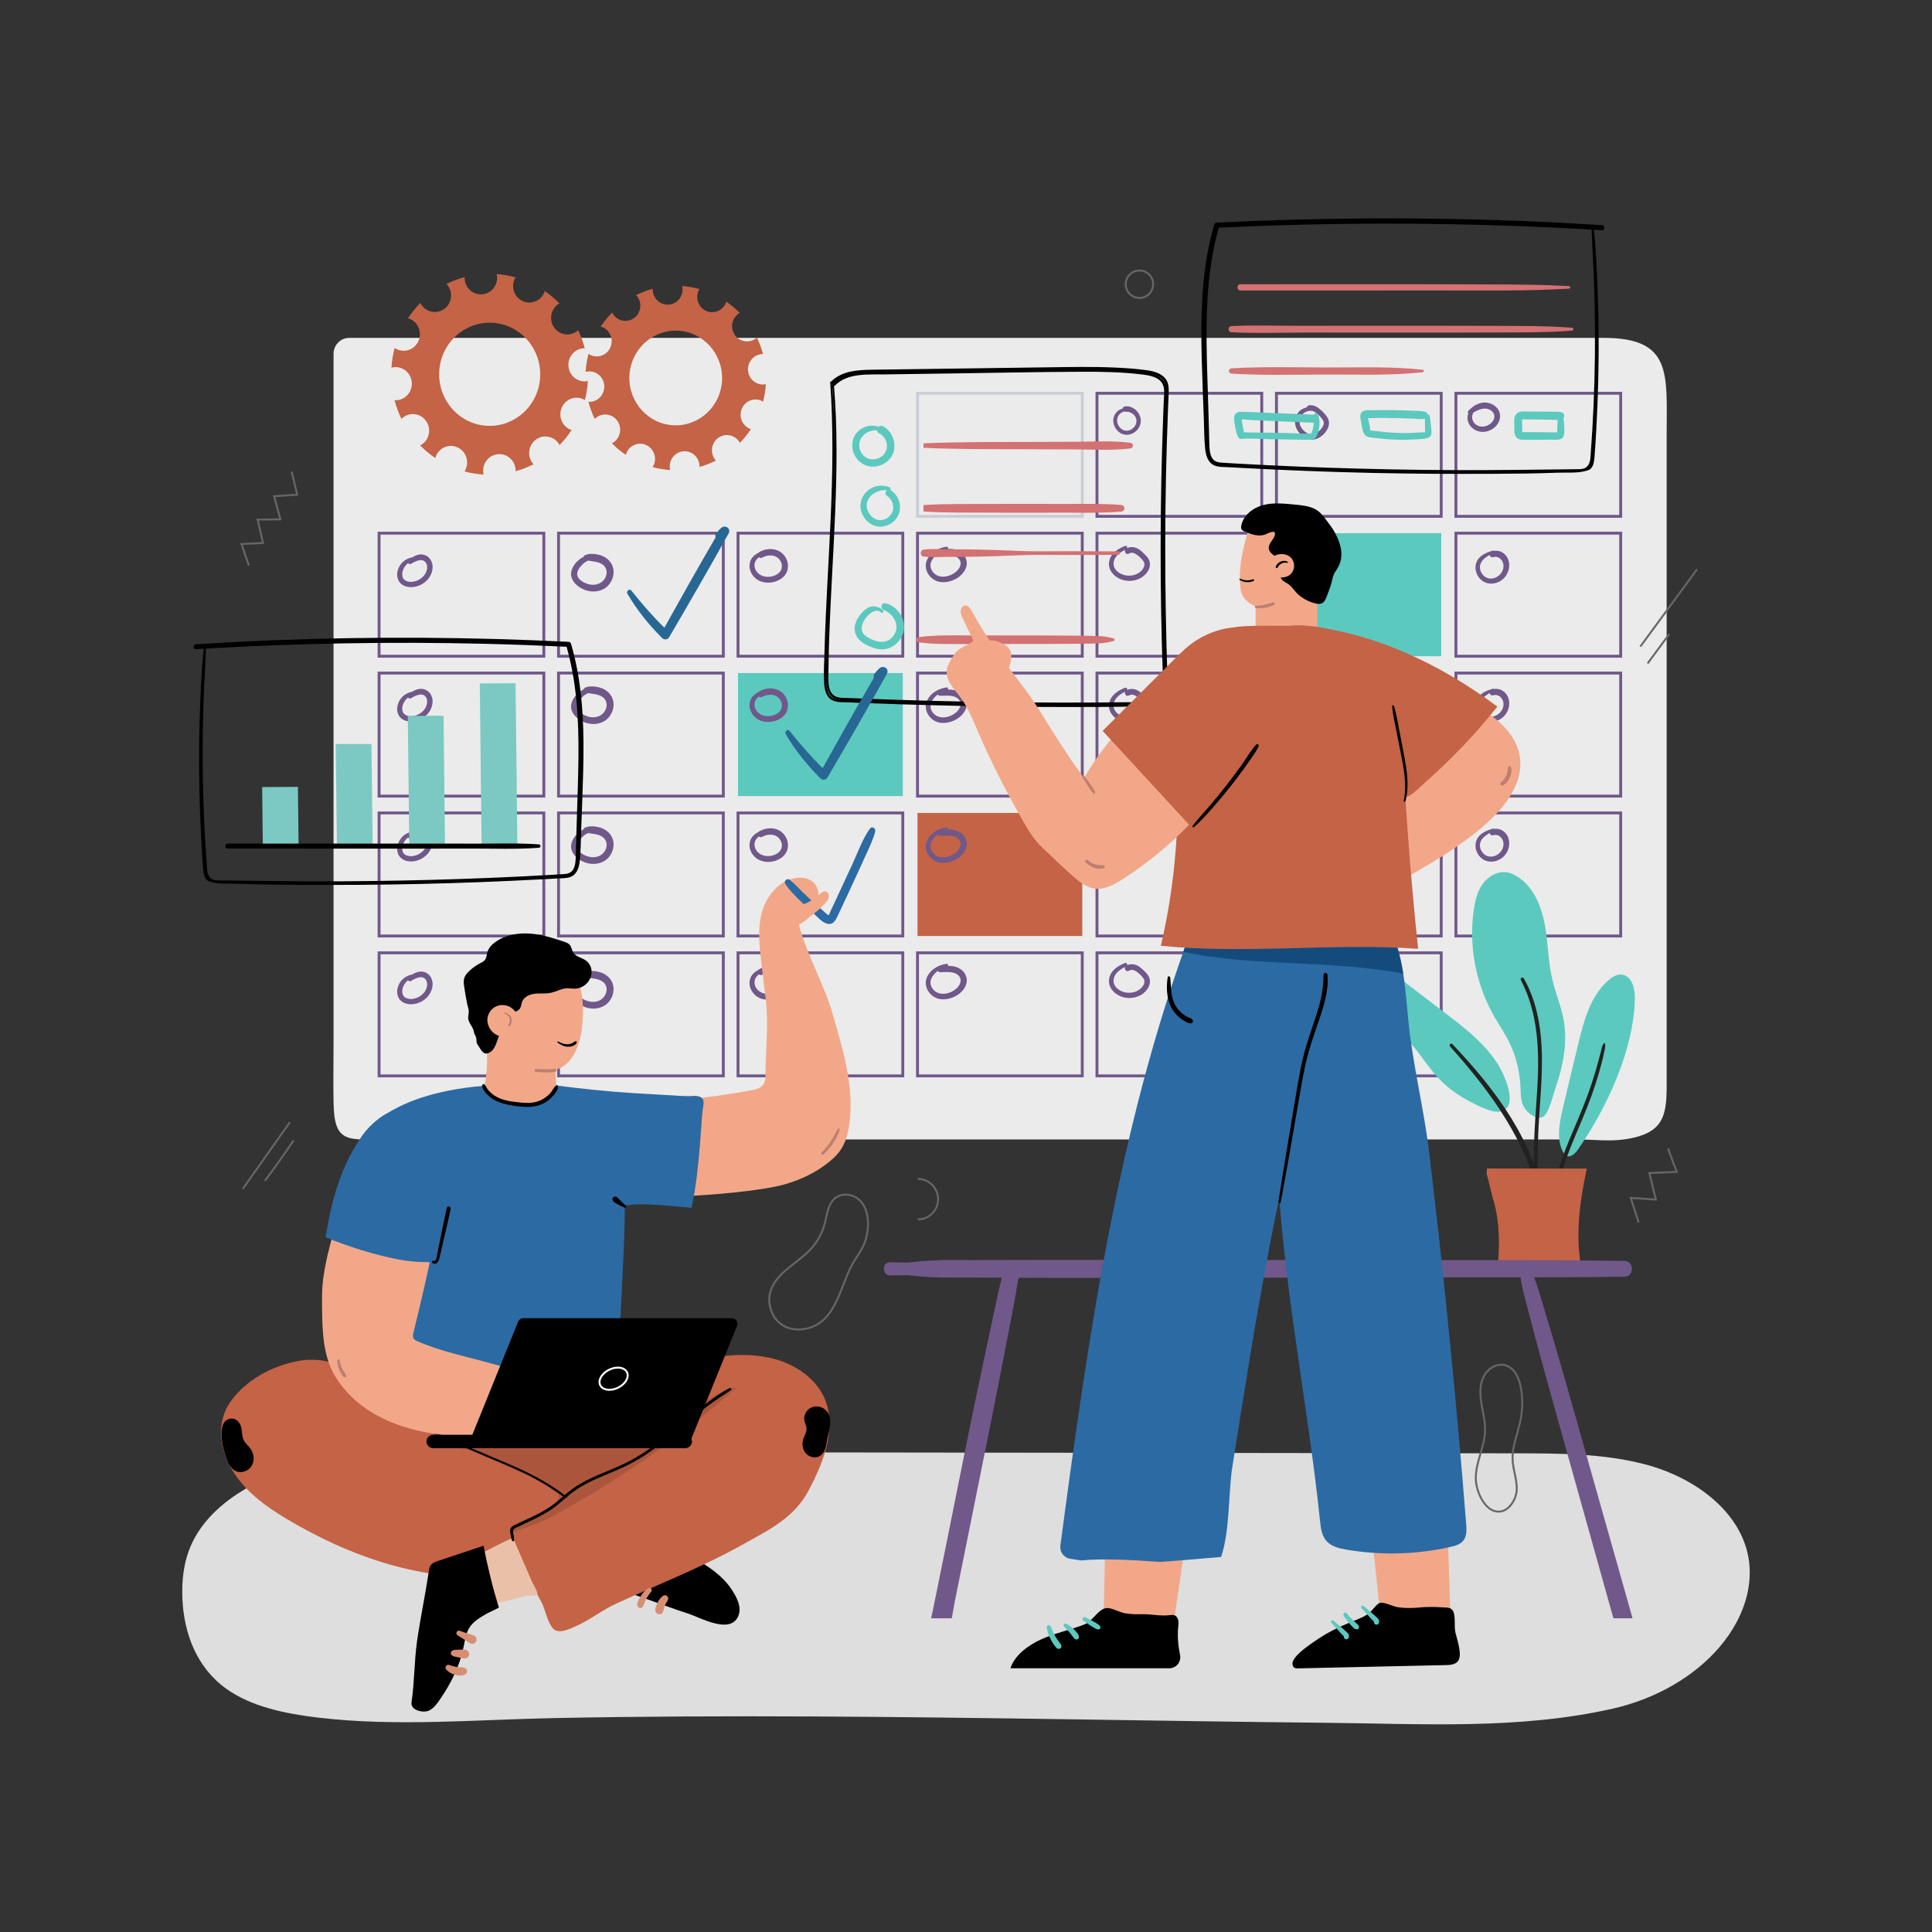 <?xml version="1.0" encoding="utf-8"?>
<!-- Generator: Adobe Illustrator 27.5.0, SVG Export Plug-In . SVG Version: 6.00 Build 0)  -->
<svg xmlns="http://www.w3.org/2000/svg" xmlns:xlink="http://www.w3.org/1999/xlink" version="1.1" x="0px" y="0px" viewBox="0 0 500 500" style="enable-;background-color:transparent;" xml:space="preserve">
<rect x="0" y="0" width="500" height="500" fill="#333333" stroke="none"/>
<g id="BACKGROUND">
	<rect style="fill:none;" width="500" height="500" fill="none"/>
</g>
<g id="OBLECTS">
	<g>
		<path style="fill:#DEDEDE;" d="M449.573,419.542c2.658-5.107,3.853-10.691,2.973-16.168c-1.894-11.78-13.328-20.872-26.898-24.426    c-10.586-2.773-21.925-2.813-33.051-2.828c-91.093-0.119-182.185-0.238-273.278-0.357c-13.464-0.018-27.173-0.007-40.027,3.238    c-12.854,3.245-24.955,10.287-29.664,20.502c-2.112,4.582-2.645,9.556-2.411,14.443c0.407,8.516,3.478,17.455,11.354,23.108    c6.476,4.648,15.299,6.466,23.862,7.475c20.117,2.372,40.815,0.509,61.047,0.107c22.433-0.446,44.874-0.527,67.312-0.416    c44.195,0.218,88.376,1.196,132.567,1.639c24.824,0.249,49.791,1.822,74.04-3.667c11.109-2.514,21.059-8.257,27.618-15.941    C446.808,424.155,448.347,421.899,449.573,419.542z"/>
		<path style="fill:#EBEBEB;" d="M428.472,291.765c3.183-2.982,2.858-7.843,2.858-14.694c0-7.505,0-15.011,0-22.516    c0-31.33,0-62.661,0-93.991c0-15.982,0-31.965,0-47.948c0-15.884,1.54-25.168-16.314-25.176c-9.473-0.005-18.945,0-28.418,0    c-29.492,0-58.984,0-88.476,0c-60.707,0-121.415,0-182.122,0c-8.534,0-17.068,0-25.603,0c-2.251,0-4.076,1.848-4.076,4.127    c0,11.057,0,22.114,0,33.17c0,33.507,0,67.015,0.001,100.522c0,14.946,0,29.892,0.001,44.839c0,5.102-0.094,10.214,0.001,15.315    c0.198,10.642,3.575,9.473,14.031,9.473c58.487,0,116.975,0,175.462,0c32.37,0,64.74,0,97.11,0c11.711,0,23.422,0,35.132,0    c3.943,0,8.314,0.543,12.22,0.001C424.281,294.33,426.838,293.295,428.472,291.765z"/>
		<g>
			<g>
				
					<rect x="237.449" y="101.781" style="fill:none;stroke:#C9CED6;stroke-width:0.75;stroke-miterlimit:10;" width="42.641" height="31.843"/>
				
					<rect x="283.897" y="101.781" style="fill:none;stroke:#70588A;stroke-width:0.75;stroke-miterlimit:10;" width="42.641" height="31.843"/>
				
					<rect x="330.345" y="101.781" style="fill:none;stroke:#70588A;stroke-width:0.75;stroke-miterlimit:10;" width="42.641" height="31.843"/>
				
					<rect x="376.793" y="101.781" style="fill:none;stroke:#70588A;stroke-width:0.75;stroke-miterlimit:10;" width="42.641" height="31.843"/>
			</g>
			<g>
				
					<rect x="98.104" y="137.984" style="fill:none;stroke:#70588A;stroke-width:0.75;stroke-miterlimit:10;" width="42.641" height="31.843"/>
				
					<rect x="144.552" y="137.984" style="fill:none;stroke:#70588A;stroke-width:0.75;stroke-miterlimit:10;" width="42.641" height="31.843"/>
				
					<rect x="191.001" y="137.984" style="fill:none;stroke:#70588A;stroke-width:0.75;stroke-miterlimit:10;" width="42.641" height="31.843"/>
				
					<rect x="237.449" y="137.984" style="fill:none;stroke:#70588A;stroke-width:0.75;stroke-miterlimit:10;" width="42.641" height="31.843"/>
				
					<rect x="283.897" y="137.984" style="fill:none;stroke:#70588A;stroke-width:0.75;stroke-miterlimit:10;" width="42.641" height="31.843"/>
				<rect x="330.345" y="137.984" style="fill:#5CC9BF;" width="42.641" height="31.843"/>
				
					<rect x="376.793" y="137.984" style="fill:none;stroke:#70588A;stroke-width:0.75;stroke-miterlimit:10;" width="42.641" height="31.843"/>
			</g>
			<g>
				
					<rect x="98.104" y="174.187" style="fill:none;stroke:#70588A;stroke-width:0.75;stroke-miterlimit:10;" width="42.641" height="31.843"/>
				
					<rect x="144.552" y="174.187" style="fill:none;stroke:#70588A;stroke-width:0.75;stroke-miterlimit:10;" width="42.641" height="31.843"/>
				<rect x="191.001" y="174.187" style="fill:#5CC9BF;" width="42.641" height="31.843"/>
				
					<rect x="237.449" y="174.187" style="fill:none;stroke:#70588A;stroke-width:0.75;stroke-miterlimit:10;" width="42.641" height="31.843"/>
				
					<rect x="283.897" y="174.187" style="fill:none;stroke:#70588A;stroke-width:0.75;stroke-miterlimit:10;" width="42.641" height="31.843"/>
				<rect x="330.345" y="174.187" style="fill:#5CC9BF;" width="42.641" height="31.843"/>
				
					<rect x="376.793" y="174.187" style="fill:none;stroke:#70588A;stroke-width:0.75;stroke-miterlimit:10;" width="42.641" height="31.843"/>
			</g>
			<g>
				
					<rect x="98.104" y="210.39" style="fill:none;stroke:#70588A;stroke-width:0.75;stroke-miterlimit:10;" width="42.641" height="31.843"/>
				
					<rect x="144.552" y="210.39" style="fill:none;stroke:#70588A;stroke-width:0.75;stroke-miterlimit:10;" width="42.641" height="31.843"/>
				
					<rect x="191.001" y="210.39" style="fill:none;stroke:#70588A;stroke-width:0.75;stroke-miterlimit:10;" width="42.641" height="31.843"/>
				<rect x="237.449" y="210.39" style="fill:#C46345;" width="42.641" height="31.843"/>
				
					<rect x="283.897" y="210.39" style="fill:none;stroke:#70588A;stroke-width:0.75;stroke-miterlimit:10;" width="42.641" height="31.843"/>
				
					<rect x="330.345" y="210.39" style="fill:none;stroke:#70588A;stroke-width:0.75;stroke-miterlimit:10;" width="42.641" height="31.843"/>
				
					<rect x="376.793" y="210.39" style="fill:none;stroke:#70588A;stroke-width:0.75;stroke-miterlimit:10;" width="42.641" height="31.843"/>
			</g>
			<g>
				
					<rect x="98.104" y="246.593" style="fill:none;stroke:#70588A;stroke-width:0.75;stroke-miterlimit:10;" width="42.641" height="31.843"/>
				
					<rect x="144.552" y="246.593" style="fill:none;stroke:#70588A;stroke-width:0.75;stroke-miterlimit:10;" width="42.641" height="31.843"/>
				
					<rect x="191.001" y="246.593" style="fill:none;stroke:#70588A;stroke-width:0.75;stroke-miterlimit:10;" width="42.641" height="31.843"/>
				
					<rect x="237.449" y="246.593" style="fill:none;stroke:#70588A;stroke-width:0.75;stroke-miterlimit:10;" width="42.641" height="31.843"/>
				
					<rect x="283.897" y="246.593" style="fill:none;stroke:#70588A;stroke-width:0.75;stroke-miterlimit:10;" width="42.641" height="31.843"/>
				
					<rect x="330.345" y="246.593" style="fill:none;stroke:#70588A;stroke-width:0.75;stroke-miterlimit:10;" width="42.641" height="31.843"/>
			</g>
			<path style="fill:#70588A;" d="M294.956,107.526c-0.637-1.476-2.16-2.569-3.789-2.354c-0.351,0.046-0.628,0.265-0.672,0.61     c-0.048-0.003-0.099-0.003-0.155,0.013c-1.378,0.399-2.312,1.793-2.221,3.235c0.084,1.33,0.909,2.63,2.118,3.19     c1.322,0.613,2.828,0.254,3.868-0.741C295.175,110.457,295.549,108.901,294.956,107.526z M293.588,110.426     c-0.598,0.774-1.622,1.251-2.584,0.98c-0.911-0.257-1.606-1.082-1.833-1.995c-0.275-1.105,0.304-2.393,1.398-2.775     c0.102-0.036,0.169-0.1,0.217-0.173c0.158,0.097,0.36,0.13,0.567,0.099c0.377-0.057,0.86,0.049,1.244,0.224     c0.433,0.197,0.84,0.499,1.119,0.893C294.313,108.52,294.204,109.629,293.588,110.426z"/>
			<path style="fill:#70588A;" d="M343.595,108.154c-0.469-0.85-1.273-1.641-2.008-2.259c-0.867-0.728-1.797-1.197-2.944-0.961     c-0.275,0.057-0.412,0.27-0.439,0.504c-1.161,0.23-2.207,0.964-2.708,2.106c-0.788,1.796-0.189,3.67,1.198,4.962     c0.709,0.661,1.542,1.179,2.52,1.269c0.842,0.078,1.703-0.196,2.413-0.645C343.203,112.133,344.62,110.013,343.595,108.154z      M342.51,109.965c-0.218,0.636-0.693,1.205-1.184,1.649c-0.452,0.409-1.036,0.744-1.647,0.816     c-0.625,0.073-1.191-0.164-1.696-0.518c-1.091-0.764-1.911-1.993-1.601-3.379c0.317-1.414,1.715-2.404,3.144-2.201     c0.042,0.006,0.079-0.003,0.117-0.006c0.952,0.33,1.788,1.202,2.39,1.922C342.454,108.749,342.735,109.308,342.51,109.965z"/>
			<path style="fill:#70588A;" d="M387.879,106.241c-0.384-0.761-1.083-1.35-1.848-1.687c-0.982-0.432-2.107-0.493-3.131-0.162     c-1.13,0.365-2.065,1.036-2.867,1.907c-0.192,0.209-0.171,0.484-0.042,0.679c-0.182,0.505-0.257,1.06-0.168,1.633     c0.29,1.868,1.981,3.125,3.79,3.165c1.757,0.038,3.567-0.991,4.295-2.64C388.323,108.195,388.347,107.169,387.879,106.241z      M384.228,110.346c-1.177,0.248-2.402-0.23-2.988-1.318c-0.396-0.737-0.315-1.621,0.101-2.281c1.026-0.589,2.207-1.136,3.33-0.98     c1.052,0.146,2.163,0.991,2.069,2.124C386.633,109.183,385.392,110.101,384.228,110.346z"/>
			<g>
				<path style="fill:#70588A;" d="M389.065,143.145c-0.689-0.511-1.593-0.716-2.438-0.571c-0.067-0.075-0.156-0.129-0.27-0.094      c-1.621,0.493-3.396,1.178-4.168,2.841c-0.719,1.547-0.238,3.409,0.943,4.583c1.289,1.281,3.169,1.436,4.764,0.674      c1.673-0.799,2.768-2.588,2.688-4.465C390.534,144.925,390.018,143.851,389.065,143.145z M387.396,149.299      c-1.035,0.594-2.343,0.613-3.281-0.183c-0.882-0.749-1.377-2.035-0.972-3.165c0.256-0.714,0.793-1.258,1.388-1.697      c0.32-0.236,0.647-0.452,0.982-0.654c0.004,0.021-0.002,0.039,0.004,0.061c0.105,0.387,0.543,0.667,0.935,0.537      c1.276-0.424,2.433,0.632,2.625,1.881C389.282,147.403,388.51,148.66,387.396,149.299z"/>
				<path style="fill:#70588A;" d="M342.369,145.565c-0.545-1.421-1.968-2.473-3.445-2.575c0.197-0.221,0.191-0.619-0.178-0.697      c-2.067-0.438-3.754,1.204-4.936,2.703c-0.689,0.874-1.251,1.996-0.686,3.089c0.247,0.478,0.655,0.874,1.017,1.262      c0.367,0.393,0.75,0.767,1.175,1.096c1.569,1.216,3.812,1.419,5.475,0.244C342.368,149.574,343.072,147.399,342.369,145.565z       M340.443,149.278c-0.99,0.992-2.633,1.164-3.837,0.487c-0.716-0.403-1.284-1.014-1.837-1.614      c-0.245-0.266-0.561-0.556-0.632-0.931c-0.074-0.389,0.128-0.777,0.322-1.096c0.465-0.766,1.105-1.485,1.773-2.075      c0.282-0.249,0.577-0.481,0.894-0.655c-0.481,0.331-0.096,1.064,0.458,0.958c1.251-0.24,2.702,0.161,3.372,1.325      C341.607,146.808,341.352,148.367,340.443,149.278z"/>
				<path style="fill:#70588A;" d="M297.273,144.723c-0.281-0.538-0.732-0.978-1.156-1.4c-0.4-0.396-0.812-0.783-1.278-1.1      c-0.919-0.625-2.116-0.864-3.131-0.38c0.078-0.328-0.141-0.713-0.538-0.562c-1.879,0.714-3.826,1.989-4.138,4.168      c-0.292,2.043,1.191,3.708,2.961,4.441c1.648,0.683,3.589,0.578,5.16-0.268C296.832,148.719,298.276,146.641,297.273,144.723z       M294.509,148.386c-1.074,0.608-2.404,0.748-3.589,0.43c-1.256-0.337-2.672-1.339-2.728-2.776      c-0.071-1.827,1.48-3.039,2.975-3.727c-0.245,0.579,0.361,1.375,1.021,0.952c0.627-0.401,1.342-0.16,1.919,0.224      c0.622,0.415,1.255,1.026,1.716,1.619C296.787,146.346,295.612,147.762,294.509,148.386z"/>
				<path style="fill:#70588A;" d="M249.874,144.344c-0.85-1.768-2.706-2.35-4.537-2.319c0.094-0.231-0.029-0.574-0.324-0.537      c-2.051,0.255-4.036,1.33-5.018,3.243c-0.944,1.839-0.176,3.959,1.434,5.117c1.807,1.3,4.305,0.931,6.125-0.134      C249.363,148.656,250.902,146.481,249.874,144.344z M247.222,148.127c-1.247,0.938-3.062,1.482-4.558,0.855      c-1.267-0.531-2.213-2.045-1.734-3.42c0.309-0.887,0.976-1.66,1.78-2.25c0.1,0.189,0.285,0.333,0.55,0.338      c1.61,0.027,3.607-0.383,4.854,0.933C249.233,145.763,248.301,147.317,247.222,148.127z"/>
				<path style="fill:#70588A;" d="M202.969,143.771c-1.558-2.002-4.437-2.097-6.494-0.874c-0.084,0.05-0.139,0.113-0.195,0.176      c-0.997,0.487-1.836,1.21-2.166,2.38c-0.593,2.099,0.78,4.233,2.697,4.982c1.93,0.755,4.401,0.309,5.918-1.127      C204.297,147.824,204.254,145.423,202.969,143.771z M201.878,147.944c-0.926,1.148-2.698,1.558-4.083,1.24      c-1.424-0.327-2.654-1.544-2.522-3.11c0.066-0.785,0.52-1.389,1.116-1.869c0.225,0.201,0.55,0.282,0.892,0.089      c1.226-0.691,3.029-0.841,4.136,0.178C202.362,145.342,202.737,146.879,201.878,147.944z"/>
				<path style="fill:#70588A;" d="M157.872,145.357c-0.695-0.89-1.751-1.499-2.833-1.767c-1.154-0.287-2.482-0.4-3.596,0.074      c-0.204,0.087-0.35,0.26-0.419,0.453c-1.311,0.667-2.411,1.738-2.975,3.14c-1.008,2.507,1.111,4.572,3.265,5.401      c2.129,0.819,4.788,0.466,6.293-1.379C158.991,149.581,159.263,147.135,157.872,145.357z M156.668,149.481      c-0.736,1.447-2.277,2.044-3.831,1.817c-1.339-0.195-3.708-1.287-3.44-3.007c0.145-0.931,0.87-1.806,1.548-2.409      c0.374-0.333,0.792-0.594,1.237-0.793c1.268,0.215,2.587,0.237,3.68,0.943C157.018,146.78,157.3,148.237,156.668,149.481z"/>
				<path style="fill:#70588A;" d="M111.489,144.951c-0.554-0.971-1.63-1.532-2.733-1.455c-0.751,0.053-1.448,0.348-2.076,0.756      c-1.6,0.265-2.947,1.308-3.578,2.868c-0.399,0.988-0.453,2.163,0.037,3.13c0.422,0.832,1.257,1.371,2.14,1.581      c1.846,0.438,3.88-0.293,5.201-1.631C111.797,148.868,112.475,146.68,111.489,144.951z M109.793,148.876      c-0.842,1.072-2.227,1.752-3.583,1.708c-0.587-0.019-1.22-0.184-1.644-0.618c-0.494-0.506-0.538-1.32-0.399-1.983      c0.18-0.86,0.721-1.684,1.437-2.255c0.146,0.237,0.442,0.38,0.734,0.203c0.977-0.594,2.833-1.599,3.782-0.434      C110.916,146.474,110.496,147.981,109.793,148.876z"/>
			</g>
			<g>
				<path style="fill:#70588A;" d="M389.065,215.108c-0.689-0.511-1.593-0.716-2.438-0.571c-0.067-0.075-0.156-0.129-0.27-0.094      c-1.621,0.493-3.396,1.178-4.168,2.841c-0.719,1.547-0.238,3.409,0.943,4.583c1.289,1.281,3.169,1.436,4.764,0.674      c1.673-0.799,2.768-2.588,2.688-4.465C390.534,216.888,390.018,215.814,389.065,215.108z M387.396,221.262      c-1.035,0.594-2.343,0.614-3.281-0.183c-0.882-0.749-1.377-2.035-0.972-3.165c0.256-0.714,0.793-1.258,1.388-1.697      c0.32-0.236,0.647-0.452,0.982-0.654c0.004,0.021-0.002,0.039,0.004,0.061c0.105,0.387,0.543,0.668,0.935,0.537      c1.276-0.424,2.433,0.632,2.625,1.881C389.282,219.365,388.51,220.622,387.396,221.262z"/>
				<path style="fill:#70588A;" d="M342.369,217.435c-0.545-1.421-1.968-2.473-3.445-2.575c0.197-0.221,0.191-0.619-0.178-0.697      c-3.431-0.728-7.169,4.308-4.604,7.054c0.367,0.393,0.75,0.767,1.175,1.096c1.569,1.216,3.812,1.419,5.475,0.244      C342.368,221.443,343.072,219.268,342.369,217.435z M340.443,221.148c-0.99,0.992-2.633,1.164-3.837,0.487      c-1.226-0.69-2.423-2.024-1.958-3.543c0.835-2.727,4.933-2.937,6.309-0.546C341.607,218.677,341.352,220.236,340.443,221.148z"/>
				<path style="fill:#70588A;" d="M297.273,217.645c-0.281-0.538-0.732-0.978-1.156-1.4c-0.4-0.396-0.812-0.784-1.278-1.1      c-0.919-0.625-2.116-0.864-3.131-0.38c0.078-0.328-0.141-0.713-0.538-0.562c-1.879,0.714-3.826,1.989-4.138,4.168      c-0.292,2.043,1.191,3.708,2.961,4.441c1.648,0.683,3.589,0.578,5.16-0.268C296.832,221.642,298.276,219.563,297.273,217.645z       M294.509,221.308c-1.074,0.608-2.404,0.748-3.589,0.43c-1.256-0.337-2.672-1.339-2.728-2.776      c-0.071-1.827,1.48-3.039,2.975-3.727c-0.245,0.579,0.361,1.375,1.021,0.952c0.627-0.401,1.342-0.16,1.919,0.224      c0.622,0.415,1.255,1.026,1.716,1.619C296.787,219.268,295.612,220.684,294.509,221.308z"/>
				<path style="fill:#70588A;" d="M249.874,216.978c-0.85-1.768-2.706-2.35-4.537-2.319c0.094-0.231-0.029-0.574-0.324-0.537      c-2.051,0.255-4.036,1.33-5.018,3.243c-0.944,1.839-0.176,3.959,1.434,5.117c1.807,1.3,4.305,0.931,6.125-0.134      C249.363,221.29,250.902,219.115,249.874,216.978z M247.222,220.761c-1.247,0.938-3.062,1.482-4.558,0.855      c-1.267-0.531-2.213-2.045-1.734-3.42c0.309-0.887,0.976-1.66,1.78-2.25c0.1,0.189,0.285,0.333,0.55,0.338      c1.61,0.027,3.607-0.383,4.854,0.933C249.233,218.397,248.301,219.951,247.222,220.761z"/>
				<path style="fill:#70588A;" d="M202.969,216.039c-1.558-2.002-4.437-2.097-6.494-0.873c-0.084,0.05-0.139,0.113-0.195,0.176      c-0.997,0.487-1.836,1.21-2.166,2.38c-0.593,2.099,0.78,4.233,2.697,4.983c1.93,0.755,4.401,0.309,5.918-1.128      C204.297,220.091,204.254,217.69,202.969,216.039z M201.878,220.211c-0.926,1.148-2.698,1.558-4.083,1.24      c-1.424-0.327-2.654-1.544-2.522-3.11c0.066-0.785,0.52-1.389,1.116-1.869c0.225,0.201,0.55,0.282,0.892,0.089      c1.226-0.69,3.029-0.841,4.136,0.178C202.362,217.609,202.737,219.146,201.878,220.211z"/>
				<path style="fill:#70588A;" d="M157.872,215.865c-0.695-0.89-1.751-1.499-2.833-1.767c-1.154-0.287-2.482-0.4-3.596,0.074      c-0.204,0.087-0.35,0.26-0.419,0.453c-1.311,0.667-2.411,1.738-2.975,3.14c-1.008,2.507,1.111,4.572,3.265,5.401      c2.129,0.819,4.788,0.466,6.293-1.379C158.991,220.09,159.263,217.644,157.872,215.865z M156.668,219.99      c-0.736,1.447-2.277,2.044-3.831,1.817c-1.339-0.195-3.708-1.287-3.44-3.007c0.145-0.931,0.87-1.806,1.548-2.409      c0.374-0.333,0.792-0.594,1.237-0.793c1.268,0.215,2.587,0.237,3.68,0.943C157.018,217.288,157.3,218.746,156.668,219.99z"/>
				<path style="fill:#70588A;" d="M111.489,215.943c-0.554-0.971-1.63-1.533-2.733-1.455c-0.751,0.053-1.448,0.348-2.076,0.756      c-1.6,0.265-2.947,1.308-3.578,2.868c-0.399,0.988-0.453,2.163,0.037,3.13c0.422,0.832,1.257,1.371,2.14,1.581      c1.846,0.438,3.88-0.293,5.201-1.631C111.797,219.86,112.475,217.672,111.489,215.943z M109.793,219.868      c-0.842,1.071-2.227,1.752-3.583,1.708c-0.587-0.019-1.22-0.184-1.644-0.618c-0.494-0.506-0.538-1.32-0.399-1.984      c0.18-0.86,0.721-1.684,1.437-2.255c0.146,0.237,0.442,0.38,0.734,0.203c0.977-0.594,2.833-1.599,3.782-0.434      C110.916,217.466,110.496,218.973,109.793,219.868z"/>
			</g>
			<g>
				<path style="fill:#70588A;" d="M342.369,253.513c-0.834-2.176-3.881-3.398-6.017-2.665c-1.013,0.347-1.876,1.119-2.342,2.093      c-0.307,0.643-0.444,1.357-0.504,2.068c-0.138,1.613,0.6,2.443,1.811,3.382c1.569,1.216,3.812,1.419,5.475,0.244      C342.368,257.522,343.072,255.347,342.369,253.513z M340.443,257.226c-0.99,0.992-2.633,1.164-3.837,0.487      c-1.856-1.045-3.118-3.499-0.856-4.875c1.565-0.952,4.181-0.996,5.206,0.786C341.607,254.756,341.352,256.315,340.443,257.226z"/>
				<path style="fill:#70588A;" d="M297.273,252.671c-0.281-0.538-0.732-0.978-1.156-1.4c-0.4-0.396-0.812-0.784-1.278-1.1      c-0.919-0.625-2.116-0.864-3.131-0.38c0.078-0.328-0.141-0.713-0.538-0.562c-1.879,0.714-3.826,1.989-4.138,4.168      c-0.292,2.043,1.191,3.708,2.961,4.441c1.648,0.683,3.589,0.578,5.16-0.268C296.832,256.667,298.276,254.589,297.273,252.671z       M294.509,256.334c-1.074,0.608-2.404,0.748-3.589,0.43c-1.256-0.337-2.672-1.339-2.728-2.776      c-0.071-1.827,1.48-3.039,2.975-3.727c-0.245,0.579,0.361,1.375,1.021,0.952c0.627-0.401,1.342-0.16,1.919,0.224      c0.622,0.415,1.255,1.026,1.716,1.619C296.787,254.294,295.612,255.71,294.509,256.334z"/>
				<path style="fill:#70588A;" d="M249.874,252.292c-0.85-1.768-2.706-2.35-4.537-2.319c0.094-0.232-0.029-0.574-0.324-0.537      c-2.051,0.255-4.036,1.33-5.018,3.243c-0.944,1.839-0.176,3.959,1.434,5.117c1.807,1.3,4.305,0.931,6.125-0.134      C249.363,256.604,250.902,254.43,249.874,252.292z M247.222,256.075c-1.247,0.938-3.062,1.482-4.558,0.855      c-1.267-0.531-2.213-2.045-1.734-3.42c0.309-0.887,0.976-1.66,1.78-2.25c0.1,0.189,0.285,0.333,0.55,0.338      c1.61,0.027,3.607-0.383,4.854,0.933C249.233,253.711,248.301,255.265,247.222,256.075z"/>
				<path style="fill:#70588A;" d="M202.969,251.719c-1.558-2.002-4.437-2.097-6.494-0.874c-0.084,0.05-0.139,0.113-0.195,0.176      c-0.997,0.487-1.836,1.21-2.166,2.38c-0.593,2.099,0.78,4.233,2.697,4.983c1.93,0.755,4.401,0.309,5.918-1.128      C204.297,255.772,204.254,253.371,202.969,251.719z M201.878,255.892c-0.926,1.148-2.698,1.558-4.083,1.24      c-1.424-0.327-2.654-1.544-2.522-3.11c0.066-0.785,0.52-1.389,1.116-1.869c0.225,0.201,0.55,0.282,0.892,0.089      c1.226-0.69,3.029-0.841,4.136,0.178C202.362,253.29,202.737,254.827,201.878,255.892z"/>
				<path style="fill:#70588A;" d="M157.872,253.305c-0.695-0.89-1.751-1.498-2.833-1.767c-1.154-0.286-2.482-0.4-3.596,0.074      c-0.204,0.086-0.35,0.26-0.419,0.453c-1.311,0.667-2.411,1.738-2.975,3.14c-1.008,2.507,1.111,4.572,3.265,5.401      c2.129,0.819,4.788,0.466,6.293-1.379C158.991,257.529,159.263,255.084,157.872,253.305z M156.668,257.429      c-0.736,1.447-2.277,2.044-3.831,1.817c-1.339-0.195-3.708-1.287-3.44-3.007c0.145-0.931,0.87-1.806,1.548-2.409      c0.374-0.333,0.792-0.594,1.237-0.793c1.268,0.215,2.587,0.237,3.68,0.943C157.018,254.728,157.3,256.185,156.668,257.429z"/>
				<path style="fill:#70588A;" d="M111.489,252.899c-0.554-0.971-1.63-1.533-2.733-1.455c-0.751,0.053-1.448,0.348-2.076,0.756      c-1.6,0.265-2.947,1.308-3.578,2.868c-0.399,0.988-0.453,2.163,0.037,3.13c0.422,0.832,1.257,1.371,2.14,1.581      c1.846,0.438,3.88-0.293,5.201-1.631C111.797,256.816,112.475,254.628,111.489,252.899z M109.793,256.824      c-0.842,1.071-2.227,1.752-3.583,1.708c-0.587-0.019-1.22-0.184-1.644-0.618c-0.494-0.506-0.538-1.32-0.399-1.984      c0.18-0.86,0.721-1.684,1.437-2.255c0.146,0.237,0.442,0.38,0.734,0.203c0.977-0.594,2.833-1.599,3.782-0.434      C110.916,254.422,110.496,255.929,109.793,256.824z"/>
			</g>
			<g>
				<path style="fill:#70588A;" d="M389.065,178.895c-0.689-0.511-1.593-0.716-2.438-0.571c-0.067-0.075-0.156-0.129-0.27-0.094      c-1.621,0.493-3.396,1.178-4.168,2.84c-0.719,1.547-0.238,3.409,0.943,4.583c1.289,1.281,3.169,1.436,4.764,0.674      c1.673-0.799,2.768-2.588,2.688-4.465C390.534,180.676,390.018,179.602,389.065,178.895z M387.396,185.049      c-1.035,0.594-2.343,0.614-3.281-0.183c-0.882-0.749-1.377-2.035-0.972-3.165c0.256-0.715,0.793-1.258,1.388-1.697      c0.32-0.236,0.647-0.452,0.982-0.654c0.004,0.021-0.002,0.04,0.004,0.061c0.105,0.387,0.543,0.667,0.935,0.537      c1.276-0.424,2.433,0.632,2.625,1.881C389.282,183.153,388.51,184.41,387.396,185.049z"/>
				<path style="fill:#70588A;" d="M297.273,181.433c-0.281-0.538-0.732-0.978-1.156-1.4c-0.4-0.396-0.812-0.784-1.278-1.1      c-0.919-0.625-2.116-0.864-3.131-0.38c0.078-0.328-0.141-0.712-0.538-0.562c-1.879,0.714-3.826,1.989-4.138,4.168      c-0.292,2.043,1.191,3.708,2.961,4.441c1.648,0.683,3.589,0.578,5.16-0.268C296.832,185.429,298.276,183.351,297.273,181.433z       M294.509,185.096c-1.074,0.608-2.404,0.748-3.589,0.43c-1.256-0.337-2.672-1.339-2.728-2.776      c-0.071-1.827,1.48-3.039,2.975-3.727c-0.245,0.579,0.361,1.375,1.021,0.952c0.627-0.401,1.342-0.16,1.919,0.224      c0.622,0.414,1.255,1.026,1.716,1.619C296.787,183.056,295.612,184.472,294.509,185.096z"/>
				<path style="fill:#70588A;" d="M249.874,180.766c-0.85-1.768-2.706-2.35-4.537-2.319c0.094-0.232-0.029-0.574-0.324-0.537      c-2.051,0.255-4.036,1.33-5.018,3.243c-0.944,1.839-0.176,3.959,1.434,5.117c1.807,1.3,4.305,0.931,6.125-0.134      C249.363,185.077,250.902,182.903,249.874,180.766z M247.222,184.548c-1.247,0.937-3.062,1.482-4.558,0.855      c-1.267-0.532-2.213-2.045-1.734-3.42c0.309-0.887,0.976-1.66,1.78-2.25c0.1,0.189,0.285,0.333,0.55,0.338      c1.61,0.027,3.607-0.383,4.854,0.933C249.233,182.184,248.301,183.738,247.222,184.548z"/>
				<path style="fill:#70588A;" d="M202.969,179.826c-1.558-2.002-4.437-2.097-6.494-0.873c-0.084,0.05-0.139,0.113-0.195,0.176      c-0.997,0.487-1.836,1.21-2.166,2.38c-0.593,2.099,0.78,4.233,2.697,4.982c1.93,0.755,4.401,0.309,5.918-1.128      C204.297,183.879,204.254,181.478,202.969,179.826z M201.878,183.999c-0.926,1.148-2.698,1.558-4.083,1.24      c-1.424-0.327-2.654-1.544-2.522-3.11c0.066-0.785,0.52-1.389,1.116-1.869c0.225,0.201,0.55,0.282,0.892,0.089      c1.226-0.691,3.029-0.841,4.136,0.178C202.362,181.397,202.737,182.934,201.878,183.999z"/>
				<path style="fill:#70588A;" d="M157.872,179.653c-0.695-0.89-1.751-1.498-2.833-1.767c-1.154-0.286-2.482-0.4-3.596,0.074      c-0.204,0.087-0.35,0.26-0.419,0.453c-1.311,0.667-2.411,1.738-2.975,3.14c-1.008,2.507,1.111,4.572,3.265,5.401      c2.129,0.819,4.788,0.466,6.293-1.379C158.991,183.878,159.263,181.432,157.872,179.653z M156.668,183.777      c-0.736,1.447-2.277,2.044-3.831,1.817c-1.339-0.195-3.708-1.287-3.44-3.007c0.145-0.931,0.87-1.806,1.548-2.409      c0.374-0.333,0.792-0.594,1.237-0.793c1.268,0.215,2.587,0.237,3.68,0.943C157.018,181.076,157.3,182.533,156.668,183.777z"/>
				<path style="fill:#70588A;" d="M111.489,179.731c-0.554-0.971-1.63-1.532-2.733-1.455c-0.751,0.053-1.448,0.348-2.076,0.756      c-1.6,0.265-2.947,1.308-3.578,2.868c-0.399,0.988-0.453,2.163,0.037,3.13c0.422,0.832,1.257,1.371,2.14,1.581      c1.846,0.438,3.88-0.293,5.201-1.631C111.797,183.648,112.475,181.459,111.489,179.731z M109.793,183.656      c-0.842,1.071-2.227,1.752-3.583,1.708c-0.587-0.019-1.22-0.184-1.644-0.618c-0.494-0.506-0.538-1.32-0.399-1.984      c0.18-0.86,0.721-1.684,1.437-2.255c0.146,0.237,0.442,0.38,0.734,0.203c0.977-0.594,2.833-1.599,3.782-0.434      C110.916,181.254,110.496,182.761,109.793,183.656z"/>
				<path style="fill:#70588A;" d="M340.201,179.229c-0.426-0.281-0.934-0.444-1.43-0.533c-0.266-0.048-0.539-0.099-0.808-0.074      c-0.119,0.012-0.236,0.04-0.354,0.06c-0.1,0.014-0.199,0.032-0.298,0.05c-0.081,0.016-0.163,0.025-0.244,0.042      c-0.015,0.003-0.025,0.012-0.039,0.016c-1.105,0.264-2.102,0.845-2.741,1.86c-0.456,0.725-0.612,1.605-0.533,2.453      c0.08,0.857,0.261,1.896,0.912,2.511c1.242,1.174,3.269,0.869,4.622,0.084c1.399-0.812,2.326-2.444,2.248-4.084      C341.487,180.603,341.042,179.783,340.201,179.229z M339.236,184.713c-0.95,0.784-2.591,1.077-3.673,0.383      c-0.574-0.369-0.695-1.115-0.784-1.748c-0.095-0.673-0.103-1.389,0.206-2.01c0.368-0.74,1.052-1.306,1.816-1.676      c0.064,0.083,0.15,0.149,0.265,0.175c0.379,0.086,0.757,0.2,1.145,0.229c0.346,0.026,0.671,0.054,1.005,0.157      c0.563,0.174,1.069,0.498,1.274,1.083C340.905,182.494,340.133,183.973,339.236,184.713z"/>
			</g>
		</g>
		<g>
			<g>
				<path style="fill:#5CC9BF;" d="M357.854,262.254c2.17,2.741,4.805,5.061,7.144,7.65c2.477,2.742,4.386,5.933,6.859,8.676      c2.158,2.394,4.731,4.405,7.558,5.949c1.998,1.091,6.642,3.707,9.002,3.12c4.586-1.141,1.149-8.864-0.288-11.406      c-1.724-3.05-4.146-5.69-6.715-8.047c-2.677-2.457-5.591-4.639-8.476-6.842c-3.24-2.473-6.48-4.947-9.72-7.42      c-0.783-0.598-1.552-1.219-2.357-1.788c-0.666-0.47-1.396-0.867-2.219-0.954c-1.413-0.15-2.695,0.778-3.373,1.962      C353.498,256.249,355.96,259.862,357.854,262.254z"/>
				<path style="fill:#5CC9BF;" d="M404.651,263.846c-0.653-3.531-2.088-6.871-2.911-10.367c-1.09-4.628-1.09-9.444-1.941-14.121      c-0.851-4.677-2.764-9.468-6.652-12.204c-1.073-0.756-2.305-1.342-3.614-1.441c-2.358-0.179-4.616,1.285-5.946,3.24      c-1.33,1.955-1.875,4.335-2.2,6.677c-1.283,9.236,0.53,18.876,5.082,27.015c1.421,2.539,3.099,4.938,4.345,7.567      c1.649,3.481,2.506,7.313,2.686,11.161c0.078,1.671,0.045,3.413,0.77,4.921c0.706,1.467,3.261,3.697,5.028,2.759      c1.577-0.837,2.661-5.783,3.221-7.385C404.511,275.978,405.763,269.859,404.651,263.846z"/>
				<path style="fill:#5CC9BF;" d="M422.603,264.167c0.288-1.926,0.461-3.836,0.502-5.713c0.056-2.605-0.799-5.948-3.39-6.223      c-1.303-0.139-2.527,0.634-3.511,1.5c-4.649,4.091-6.329,10.511-7.776,16.533c-1.236,5.144-2.503,10.281-3.709,15.433      c-0.888,3.793-2.204,8.856-0.172,12.474c0.209,0.373,0.469,0.742,0.85,0.936c1.072,0.546,2.229-0.54,2.917-1.527      C414.781,288.301,420.843,275.926,422.603,264.167z"/>
				<path style="fill:#222221;" d="M415.292,269.934c-0.017-0.039-0.072-0.037-0.098-0.013c-0.614,0.563-0.682,1.436-0.887,2.223      c-0.236,0.91-0.483,1.817-0.726,2.725c-0.527,1.968-1.113,3.92-1.758,5.853c-1.315,3.946-2.932,7.767-4.561,11.591      c-2.937,6.894-5.832,14.069-5.358,21.709c0.041,0.666,1.083,0.67,1.041,0c-0.5-7.995,2.758-15.442,5.822-22.635      c1.52-3.567,2.964-7.156,4.153-10.85c0.624-1.938,1.2-3.896,1.699-5.87c0.23-0.912,0.441-1.831,0.621-2.754      C415.376,271.222,415.572,270.591,415.292,269.934z"/>
				<path style="fill:#222221;" d="M397.996,304.061c-0.131-5.405,0.03-10.807,0.41-16.219c0.541-7.698,1.188-15.472-0.107-23.132      c-0.682-4.034-1.907-7.951-3.939-11.512c-0.284-0.497-1.029-0.057-0.765,0.447c4.556,8.707,4.816,18.548,4.25,28.144      c-0.295,5.002-0.749,9.993-0.86,15.005c-0.033,1.461-0.036,2.922-0.023,4.383c-0.212-0.547-0.427-1.09-0.647-1.625      c-1.483-3.606-3.279-7.071-5.337-10.383c-4.283-6.892-9.529-13.082-15.103-18.956c-0.381-0.402-0.97,0.197-0.605,0.604      c5.282,5.889,10.317,12.087,14.455,18.844c2.043,3.337,3.889,6.812,5.37,10.437c0.807,1.975,1.434,3.98,2.002,6.004      c0.089,2.049,0.208,4.098,0.381,6.142c0.051,0.603,0.999,0.609,0.948,0c-0.045-0.535-0.078-1.071-0.116-1.606      c0.055,0.209,0.11,0.418,0.165,0.627c0.157,0.591,1.162,0.495,1.099-0.149C399.343,308.74,398.753,306.37,397.996,304.061z"/>
			</g>
			<g>
				<g>
					<g>
						<g>
							<path style="fill:#C46345;" d="M410.667,302.419c-1.725,7.938-2.897,16.262-1.662,24.251         c-2.778,0.016-16.794,0.091-21.307,0.042c0.055-0.695,0.108-1.391,0.144-2.087c0.255-4.961-0.061-9.942-1.542-14.702         c-0.36-1.158-1.102-4.906-1.575-6.028l0.091-1.475H410.667z"/>
						</g>
					</g>
				</g>
			</g>
		</g>
		<path style="fill:#70588A;" d="M230.41,330.089c1.485-0.038,2.971-0.047,4.456-0.071c1.912,0.21,3.826,0.397,5.75,0.496    c3.058,0.157,6.123,0.115,9.185,0.126c3.155,0.012,6.311,0.023,9.466,0.035c-0.109,0.402-0.199,0.809-0.292,1.195    c-0.425,1.77-0.836,3.539-1.214,5.32c-1.443,6.799-2.888,13.598-4.329,20.397c-2.918,13.767-5.604,27.587-8.401,41.379    c-0.79,3.895-1.58,7.789-2.37,11.684c-0.395,1.947-0.79,3.895-1.185,5.842c-0.154,0.761-0.343,1.536-0.512,2.316h5.362    c0.279-1.47,0.495-2.956,0.778-4.363c0.622-3.084,1.243-6.169,1.865-9.253c1.243-6.169,2.487-12.337,3.73-18.506    c2.454-12.177,4.931-24.35,7.276-36.549c0.657-3.417,1.314-6.835,1.97-10.252c0.344-1.792,0.693-3.581,0.99-5.382    c0.135-0.819,0.27-1.639,0.405-2.458c0.054-0.326,0.126-0.661,0.161-0.991c0.001-0.006,0.004-0.011,0.005-0.017    c0.136-0.09,0.253-0.206,0.346-0.346c1.44,0.005,2.88,0.01,4.319,0.016c12.329,0.051,24.659-0.01,36.988-0.017    c24.493-0.014,48.987-0.056,73.48-0.111c4.953-0.011,9.907-0.012,14.86-0.014c0.478,3.281,1.478,6.523,2.296,9.719    c0.903,3.525,1.849,7.037,2.8,10.549c1.901,7.023,3.864,14.029,5.824,21.036c3.965,14.173,7.929,28.346,11.894,42.519    c0.412,1.473,0.824,2.947,1.237,4.42h4.954c-0.153-0.542-0.307-1.084-0.46-1.626l-1.283-4.535l-2.633-9.309    c-1.71-6.047-3.42-12.093-5.13-18.14c-3.443-12.173-6.847-24.357-10.391-36.501c-0.973-3.335-1.959-6.664-2.978-9.985    c-0.829-2.702-1.565-5.501-2.605-8.15c7.774-0.008,15.547-0.03,23.319-0.127c1.334,0.017,1.994-1.02,1.984-2.056    c0.012-1.036-0.647-2.072-1.984-2.056c-24.654-0.307-49.321-0.161-73.977-0.216c-24.493-0.055-48.987-0.043-73.48-0.057    c-6.951-0.004-13.902,0.035-20.853,0.06c-3.469,0.013-6.962-0.09-10.426,0.083c-2.281,0.114-4.546,0.326-6.81,0.565    c-1.463-0.025-2.926-0.052-4.389-0.089C228.21,326.613,228.206,330.145,230.41,330.089z"/>
		<g>
			<g>
				<path style="fill:#F2A888;" d="M206.742,239.155c2.07-0.585,3.729-2.895,4.568-4.816c0.893-2.045,0.728-4.733-0.989-6.159      c-1.096-0.911-2.623-1.154-4.04-0.999c-4.43,0.483-7.835,4.469-9.054,8.755c-1.219,4.286-0.704,8.849-0.179,13.275      c0.384,3.236,0.767,6.472,1.151,9.708c0.746,6.288-0.09,12.874-0.094,19.209c0,0.787-0.029,1.611-0.414,2.297      c-0.71,1.264-2.332,1.622-3.764,1.854c-6.905,1.116-14.027,2.448-21.052,2.199c-6.114-0.216-13.176-2.193-16.05,5.218      c-1.611,4.153-0.288,9.077,2.632,12.441c2.919,3.365,7.205,5.313,11.575,6.18c4.37,0.867,1.597,1.432,6.048,1.254      c6.455-0.258,20.249-1.325,26.435-3.184c4.464-1.341,8.777-3.509,12.219-6.689c3.168-2.926,3.954-6.579,4.292-10.82      c0.713-8.945-2.075-17.88-4.503-26.375c-2.258-7.899-6.667-15.182-8.699-23.025      C206.797,239.372,206.769,239.263,206.742,239.155z"/>
				<path style="fill:#F2A888;" d="M153.42,283.978c-0.578-0.668-1.27-0.948-2.013-1.061c-2.144-0.326-4.245-0.266-6.342-1.011      c-0.342-0.122-0.696-0.277-0.906-0.574c-0.218-0.308-0.239-0.71-0.253-1.087c-0.037-1.021-0.073-2.043-0.11-3.064      c-0.003-0.093-0.007-0.186-0.013-0.28c4.596-1.387,6.45-6.691,6.911-11.668c0.579-6.254-0.061-13.982-5.762-17.822      c-3.634-2.447-8.546-2.8-12.548-1.018c-4.002,1.782-7,5.6-7.915,9.884c-0.677,3.169,0.404,4.248,0.774,7.456      c0.313,2.719,0.667,5.449,0.786,8.185c0.137,3.162-0.089,7.252-0.798,9.507c-0.24,0.765-1.189,1.046-1.929,1.396      c-0.714,0.337-1.928-0.157-2.529,0.503c-2.637,2.899-5.104,5.97-7.971,8.633c6.759,2.834,13.828,4.864,21.051,6.103      c5.068,0.869,15.3,3.868,18.797-1.523c0.756-1.165,1.145-2.517,1.398-3.89c0.064-0.345,0.119-0.692,0.169-1.038      C154.563,289.241,155.147,285.976,153.42,283.978z"/>
				<path style="fill:#2C6AA3;" d="M180.21,283.627c-0.072-0.008-0.144-0.017-0.215-0.025c-1.991,0.18-4.023,0.003-6.041-0.122      c-3.472-0.216-6.946-0.383-10.417-0.608c-6.521-0.422-13.048-1.109-19.534-1.94c-0.776,1.412-1.819,2.621-3.222,3.507      c-5.04,3.182-12.117,1.246-15.445-3.448c-3.244,0.259-6.474,0.689-9.663,1.345c-4.378,0.9-8.7,2.213-12.696,4.239      c-3.833,1.944-7.639,4.5-9.82,8.302c-1.309,2.282-2.23,4.935-2.977,7.447c-0.796,2.677-1.298,5.442-1.523,8.225      c-0.643,7.943,0.971,15.222,2.066,22.999c1.415,10.056,1.837,27.331,11.747,33.177c3.522,2.078,7.748,2.492,11.821,2.86      c14.285,1.288,29.484,2.369,42.805-2.067c1.311-5.717,2.214-11.491,2.74-17.368c0.463-5.164,0.846-10.337,1.056-15.519      c0.198-4.879,0.503-9.754,0.669-14.635c0.085-2.501,0.139-5.003,0.12-7.505c-0.013-1.63,11.913-0.443,17.301,0.097      c1.138-5.358,1.72-10.812,2.16-16.264c0.22-2.727,0.4-5.458,0.599-8.187C181.891,286.06,183.024,283.953,180.21,283.627z"/>
				<path d="M189.121,411.023c-0.173-0.255-0.355-0.504-0.544-0.746c-3.45-4.424-9.41-7.309-14.28-9.909      c-5.372-2.868-11.397-5.228-17.593-4.871c-5.588,0.323-13.349,4.114-14.506,10.029c-0.13,0.668-0.187,1.382,0.081,2.007      c0.665,1.555,2.765,1.694,4.456,1.709c7.214,0.064,14.155,2.283,20.886,4.679c3.468,1.235,6.915,2.534,10.421,3.658      c3.134,1.005,10.749,5.41,12.943,0.837C192.186,415.92,190.512,413.066,189.121,411.023z"/>
				<path style="fill:#C46345;" d="M212.03,359.446c-2.903-4.227-7.915-7.058-13.042-8.098c-15.185-3.08-28.56,4.962-42.744,8.607      c-5.535,1.422-9.144,0.895-14.554,0.458c-6.859-0.553-13.9,0.122-20.802-0.286c-6.451-0.382-13.431-0.881-19.46,0.896      c-0.796-0.523-1.59-1.047-2.381-1.566c-6.745-4.425-13.464-8.832-21.922-7.22c-6.65,1.267-13.062,4.639-17.182,10.113      c-4.376,5.815-3.062,13.409,0.859,19.207c3.246,4.8,8.044,8.333,13.013,11.314c17.141,10.283,35.864,16.585,56.094,15.181      c3.005-0.208,7.471,0.799,8.784,3.874c0.42,0.985,1.024,1.879,1.508,2.835c0.992,1.958,1.452,5.069,2.935,6.698      c1.445,1.587,4.406,0.049,5.982-0.645c3.642-1.604,6.764-4.173,10.363-5.81c10.922-4.967,22.373-9.485,32.857-15.345      c7.016-3.922,13.28-6.925,17.046-14.141c3.365-6.448,6.807-14.588,4.609-21.989C213.556,362.054,212.884,360.69,212.03,359.446z      "/>
				<path style="fill:#AB563C;" d="M126.662,377.418c4.024,1.779,8.048,3.56,12.072,5.339c2.128,0.941,6.876,2.473,5.73,5.267      c-0.994,2.424-6.19,4.277-8.421,5.128c-1.486,0.567-3.263,1.296-3.523,2.865c-0.035,0.211-0.03,0.421-0.008,0.63      c2.288-0.81,4.573-1.632,6.834-2.516c0.537-0.21,1.074-0.426,1.61-0.644c2.035-1.08,4.059-2.182,6.065-3.317      c14.952-8.461,28.99-18.436,41.991-29.649c0.481-0.475,0.967-0.944,1.453-1.415c-2.213,0.085-4.381,1.52-6.388,2.689      c-7.852,4.576-18.401,5.06-27.245,6.43c-10.373,1.606-20.864,2.445-31.36,2.503c-4.286,0.024-8.778-0.035-12.574,1.955      c0.411-0.216,6.165,2.098,7.105,2.294c1.334,0.278,2.475,0.66,3.615,1.117C124.595,376.488,125.569,376.934,126.662,377.418z"/>
				<path d="M146.809,387.506c-1.293-1.133-2.761-2.082-4.206-3.006c-1.547-0.989-3.142-1.902-4.771-2.749      c-3.305-1.717-6.76-3.117-10.187-4.567c-7.081-2.995-14.145-6.071-21.067-9.42c-1.905-0.921-3.821-2.323-5.681-3.332      c-1.862-1.009-3.66-2.12-5.553-3.069c-0.294-0.148-0.671,0.257-0.377,0.488c2.898,2.277,6.338,3.919,9.631,5.551      c3.344,1.657,6.743,3.201,10.146,4.731c3.59,1.614,7.196,3.193,10.817,4.736c3.451,1.471,6.943,2.858,10.316,4.505      c1.865,0.91,3.681,1.912,5.452,2.991c1.7,1.036,3.297,2.221,4.978,3.282C146.458,387.446,146.646,387.7,146.809,387.506z"/>
				<path style="fill:#EBC0A9;" d="M137.634,409.242c-0.007-0.017-0.014-0.033-0.022-0.05c-0.538-1.243-1.075-2.485-1.613-3.728      c-1.067-2.466-2.134-4.932-3.201-7.398c-0.122-0.281-9.302,4.389-10.09,5.037c-0.354,0.291-0.701,0.605-0.931,1      c-0.316,0.542-0.388,1.186-0.461,1.809c-0.206,1.747-0.474,3.525-0.143,5.253c0.331,1.728,1.398,3.434,3.068,3.987      c1.266,0.418,2.644,0.121,3.943-0.178c2.477-0.571,4.896-1.095,7.321-1.808c1.075-0.316,2.206-0.135,3.298-0.381      c0.081-0.018,0.166-0.04,0.223-0.1C139.405,412.29,137.829,409.687,137.634,409.242z"/>
				<path d="M125.145,400.044c-3.959,1.318-7.919,2.637-11.878,3.955c-0.631,0.21-1.298,0.445-1.713,0.965      c-0.377,0.472-0.48,1.099-0.57,1.696c-0.899,5.975-2.154,11.89-3.021,17.87c-0.784,5.401-0.664,10.637-1.459,16.033      c-0.311,2.113,3.12,2.842,4.584,2.104c1.18-0.595,1.997-1.711,2.742-2.803c3.026-4.436,5.176-8.73,6.214-13.958      c0.318-1.604,0.564-3.274,1.432-4.659c1.009-1.61,2.722-2.62,4.369-3.568c0.712-0.41,2.106-0.981,3.278-1.646      C127.482,410.792,126.183,405.448,125.145,400.044z"/>
				<path style="fill:#F2A888;" d="M148.138,370.261c0.741-0.375,1.304-1.039,1.745-2.301c0.737-2.11,0.304-4.611-0.883-6.471      c-1.531-2.4-4.352-4.254-7.129-4.837c-2.867-0.602-5.648-1.626-8.568-2.217c-2.101-0.425-4.167-1.004-6.23-1.582      c-6.304-1.766-13.093-3.113-19.08-5.762c-0.364-0.161-0.745-0.346-0.953-0.686c-0.281-0.459-0.16-1.048-0.03-1.571      c2.007-8.074,3.849-16.189,5.525-24.338c0.57-2.772,1.123-5.572,1.093-8.401c-0.054-5.136-2.118-10.225-5.656-13.948      c-2.168-2.281-5.161-4.129-8.286-3.76c-2.567,0.303-4.775,2.077-6.219,4.222c-1.443,2.145-2.238,4.649-3.015,7.115      c-2.62,8.317-5.658,16.725-6.831,25.371c-0.306,2.257-0.292,4.543-0.277,6.82c0.042,6.539,0.205,13.494,3.811,18.95      c11.842,17.914,39.304,15.716,57.714,14C146.238,370.738,147.301,370.684,148.138,370.261z"/>
				<path d="M123.243,268.593c-0.106-0.441-0.39-0.801-0.528-1.225c-0.115-0.355-0.122-0.692-0.271-1.04      c-0.361-0.846-1.002-1.528-1.218-2.446c-0.183-0.776,0.097-1.422,0.09-2.174c-0.006-0.604-0.289-1.3-0.411-1.901      c-0.296-1.457-0.552-2.923-0.769-4.394c-0.11-0.744-0.208-1.516,0.004-2.238c0.226-0.772,0.783-1.401,1.374-1.947      c0.819-0.756,1.736-1.406,2.721-1.928c0.466-0.247,0.965-0.481,1.282-0.903c0.416-0.554,0.423-1.303,0.616-1.968      c0.33-1.142,1.218-2.044,2.194-2.724c2.524-1.76,5.739-2.311,8.808-2.092c3.069,0.219,6.039,1.151,8.953,2.14      c0.464,0.157,0.946,0.328,1.285,0.681c0.553,0.577,0.584,1.483,1.023,2.151c0.678,1.034,2.096,1.228,3.123,1.917      c0.876,0.588,1.467,1.581,1.566,2.631c0.241,2.545-1.876,4.677-4.361,4.74c-0.616,0.015-1.228-0.12-1.845-0.114      c-1.519,0.017-2.893,0.885-4.382,1.188c-1.385,0.282-2.826,0.065-4.228,0.248c-1.402,0.183-2.905,0.952-3.234,2.327      c-0.276,1.154-0.259,1.651-1.405,2.198c-0.748,0.357-1.696,0.485-2.208,1.207c-0.622,0.877-1.003,2.077-1.424,3.063      c-0.475,1.11-0.915,2.234-1.321,3.371c-0.251,0.703-0.494,1.42-0.912,2.038c-0.419,0.618-1.046,1.136-1.785,1.243      c-1.058,0.153-1.598-1.168-2.106-1.878c-0.153-0.214-0.308-0.431-0.413-0.672C123.237,269.591,123.364,269.096,123.243,268.593z      "/>
				<path d="M188.769,359.237c-3.941,2.13-7.458,5.127-10.893,7.973c-3.499,2.9-6.958,5.865-10.745,8.389      c-1.897,1.265-3.871,2.406-5.935,3.375c-2.113,0.992-4.292,1.833-6.432,2.762c-2.157,0.935-4.289,1.963-6.224,3.307      c-2.037,1.414-3.767,3.212-5.787,4.647c-2.219,1.578-4.697,2.735-7.157,3.88c-0.601,0.28-1.202,0.559-1.801,0.845      c-0.48,0.229-1.066,0.427-1.446,0.816c-0.326,0.333-0.376,0.757-0.316,1.201c0.102,0.752,0.255,1.501,0.436,2.237      c0.08,0.324,0.626,0.266,0.595-0.081c-0.05-0.574-0.128-1.135-0.217-1.704c-0.049-0.314-0.149-0.629-0.032-0.931      c0.129-0.334,0.46-0.444,0.767-0.595c1.058-0.518,2.131-1.007,3.197-1.509c2.124-0.998,4.243-2.039,6.172-3.385      c1.977-1.38,3.662-3.121,5.613-4.533c1.851-1.339,3.898-2.375,5.98-3.302c2.099-0.934,4.243-1.764,6.334-2.714      c2.025-0.92,3.972-1.987,5.841-3.192c3.669-2.364,7.031-5.167,10.382-7.955c1.939-1.613,3.878-3.23,5.882-4.762      c1.973-1.508,4.03-2.862,6.115-4.207C189.451,359.573,189.14,359.036,188.769,359.237z"/>
				<g>
					<path style="fill:#F2A888;" d="M131.63,268.042c-3.709,1.158-6.281-2.674-5.285-5.326c1.385-3.691,6.468-3.384,7.609,0.347"/>
				</g>
				<path style="fill:#2C6AA3;" d="M99.279,288.643c0.095-0.061,0.191-0.122,0.288-0.183c0.953-0.593,1.761,0.542,2.573,0.947      c1.143,0.57,2.357,0.978,3.531,1.476c1.759,0.746,3.418,1.724,4.929,2.894c3.018,2.336,5.45,5.451,6.857,9.008      c2.977,7.527,1.497,15.99-0.025,23.94c-4.99-0.143-9.405,0.197-14.377-0.785c-6.447-1.273-12.706-3.259-18.783-5.724      c0.511-3.276,1.149-6.535,2.005-9.739c1.162-4.345,2.734-8.599,4.933-12.532C93.294,294.217,95.654,290.987,99.279,288.643z"/>
				<g>
					<path d="M112.108,374.781h65.239c0.956,0,1.73-0.775,1.73-1.73l0,0c0-0.955-0.774-1.73-1.73-1.73h-65.239       c-0.955,0-1.73,0.774-1.73,1.73l0,0C110.379,374.006,111.153,374.781,112.108,374.781z"/>
					<path d="M121.786,372.434h57.097l11.86-29.287c0.386-0.954-0.316-1.995-1.344-1.995h-53.968c-0.591,0-1.123,0.358-1.344,0.906       L121.786,372.434z"/>
					<path style="fill:none;stroke:#FFFFFF;stroke-width:0.5;stroke-miterlimit:10;" d="M162.275,356.812       c-0.607,1.587-2.655,2.873-4.574,2.873c-1.919,0-2.982-1.286-2.375-2.873c0.607-1.587,2.655-2.873,4.574-2.873       C161.819,353.94,162.882,355.225,162.275,356.812z"/>
				</g>
				<path d="M148.955,269.461c-0.356,0.113-0.615,0.4-0.957,0.551c-0.342,0.151-0.727,0.234-1.1,0.243      c-0.856,0.021-1.715-0.319-2.459-0.716c-0.143-0.076-0.323,0.127-0.183,0.236c0.785,0.613,1.664,1.071,2.678,1.119      c0.449,0.021,0.903-0.047,1.319-0.219c0.408-0.169,0.922-0.435,1.01-0.908C149.295,269.592,149.15,269.399,148.955,269.461z"/>
				<path style="fill:#2C6AA3;" d="M225.123,214.461c-1.887,2.656-3.039,5.939-4.391,8.888c-1.411,3.076-2.833,6.147-4.268,9.212      c-0.334,0.713-0.668,1.425-1.003,2.138c-0.201,0.427-0.401,0.855-0.601,1.283c-0.066,0.141-0.345,0.864-0.384,0.881      c-0.169,0.074-1.365-1.089-1.596-1.284c-0.552-0.465-1.099-0.937-1.639-1.416c-1.231-1.092-2.424-2.227-3.608-3.369      c-1.079-1.04-2.095-2.242-3.304-3.131c-0.604-0.444-1.542,0.3-1.141,0.98c0.9,1.525,2.276,2.835,3.508,4.095      c1.173,1.201,2.409,2.342,3.659,3.462c1.05,0.94,2.446,2.656,3.899,2.897c1.552,0.258,2.135-1.233,2.678-2.372      c1.693-3.552,3.338-7.128,4.981-10.703c0.788-1.716,1.578-3.432,2.354-5.154c0.831-1.843,1.769-3.725,2.227-5.702      C226.683,214.351,225.668,213.693,225.123,214.461z"/>
				<path style="fill:#BF7E71;" d="M132.289,263.261c-0.301-0.68-1.037-1.173-1.781-1.173c-0.129,0-0.161,0.199-0.031,0.229      c0.608,0.139,1.14,0.539,1.361,1.134c0.224,0.601,0.039,1.277-0.31,1.792c-0.149,0.219,0.169,0.428,0.349,0.27      C132.512,264.956,132.621,264.012,132.289,263.261z"/>
				<path style="fill:#F2A888;" d="M206.637,239.328c2.472-1.686,4.971-3.394,6.97-5.62c0.403-0.449,0.799-0.947,0.901-1.542      c0.103-0.595-0.195-1.3-0.779-1.451c-0.652-0.169-1.247,0.375-1.74,0.834c-1.895,1.764-4.383,2.879-6.96,3.12"/>
				<path style="fill:#BF7E71;" d="M143.903,276.73c-0.332-0.217-0.866-0.061-1.242-0.041c-0.447,0.025-0.895,0.038-1.343,0.044      c-0.88,0.011-1.755-0.052-2.632-0.096c-0.402-0.02-0.503,0.642-0.096,0.713c0.9,0.156,1.816,0.198,2.729,0.198      c0.449,0,0.895-0.02,1.343-0.055c0.397-0.032,1.01,0.018,1.303-0.289C144.103,277.057,144.067,276.838,143.903,276.73z"/>
				<path d="M62.165,368.661c0.607,1.217,0.296,2.73,0.868,3.964c0.424,0.914,1.274,1.552,1.85,2.379      c0.897,1.29,1.038,3.118,0.189,4.44c-0.849,1.322-2.713,1.945-4.12,1.245c-1.126-0.561-1.769-1.768-2.219-2.943      c-0.931-2.433-1.903-6.241-1.104-8.833C58.279,366.806,61.018,366.362,62.165,368.661z"/>
				<path d="M213.506,364.757c-1.022-0.82-2.531-1.012-3.695-0.409c-1.164,0.602-1.885,1.994-1.639,3.281      c0.135,0.706,0.528,1.357,0.558,2.074c0.038,0.918-0.518,1.741-0.812,2.611c-0.434,1.288-0.245,2.822,0.661,3.836      c0.906,1.014,2.559,1.35,3.694,0.602c1.204-0.794,1.503-2.396,1.73-3.82C214.41,370.379,215.979,366.743,213.506,364.757z"/>
				<path style="fill:#D78F73;" d="M120.22,431.642c-0.234-0.082-0.458-0.127-0.708-0.134c-0.179-0.005-0.356-0.028-0.534-0.033      c-0.156-0.005-0.31-0.003-0.466-0.014c-0.081-0.006-0.161-0.014-0.242-0.022c-0.026-0.004-0.053-0.008-0.079-0.013      c-0.33-0.057-0.647-0.16-0.974-0.23c-0.341-0.073-0.673-0.177-0.995-0.31c-0.285-0.118-0.691,0.076-0.829,0.338      c-0.151,0.286-0.127,0.657,0.115,0.89c0.296,0.285,0.62,0.543,0.961,0.773c0.358,0.241,0.799,0.39,1.213,0.511      c0.868,0.253,1.956,0.426,2.755-0.093c0.31-0.202,0.484-0.533,0.434-0.906C120.822,432.025,120.569,431.764,120.22,431.642z"/>
				<path style="fill:#D78F73;" d="M120.61,426.977c-0.321-0.109-0.654-0.08-0.986-0.068l-0.771,0.028      c-0.247,0.009-0.495,0.018-0.743,0.027c-0.18,0.007-0.372,0.001-0.547,0.043c-0.122,0.029-0.24,0.074-0.359,0.114      c-0.277,0.093-0.478,0.305-0.518,0.601c-0.037,0.276,0.091,0.583,0.345,0.72c0.155,0.084,0.311,0.178,0.479,0.235      c0.125,0.042,0.255,0.064,0.384,0.091c0.24,0.05,0.479,0.101,0.719,0.151c0.239,0.05,0.479,0.101,0.718,0.151      c0.129,0.027,0.258,0.054,0.387,0.081c0.138,0.029,0.278,0.062,0.42,0.065c0.159,0.003,0.316-0.033,0.472-0.058l0.27-0.114      c0.132-0.071,0.238-0.168,0.317-0.291c0.147-0.191,0.254-0.438,0.243-0.685C121.417,427.548,121.1,427.143,120.61,426.977z"/>
				<path style="fill:#D78F73;" d="M122.992,423.487c-0.246-0.246-0.587-0.318-0.907-0.415c-0.348-0.105-0.695-0.21-1.043-0.315      c-0.706-0.214-1.399-0.481-2.095-0.726c-0.312-0.11-0.664,0.1-0.784,0.385c-0.129,0.306-0.013,0.656,0.272,0.83      c0.626,0.383,1.267,0.748,1.875,1.158c0.315,0.212,0.63,0.425,0.945,0.637c0.29,0.195,0.556,0.394,0.93,0.394      c0.453,0,0.881-0.27,1.056-0.685C123.421,424.324,123.321,423.817,122.992,423.487z"/>
				<path style="fill:#D78F73;" d="M168.549,411.152c-0.167-0.21-0.516-0.324-0.757-0.151c-0.348,0.251-0.717,0.516-1.008,0.833      c-0.31,0.338-0.593,0.706-0.851,1.084c-0.229,0.335-0.434,0.686-0.613,1.05c-0.111,0.225-0.236,0.465-0.312,0.702      c-0.032,0.1-0.058,0.208-0.077,0.311c-0.039,0.21-0.017,0.405,0.037,0.609c0.148,0.567,0.847,0.703,1.254,0.331      c0.125-0.114,0.232-0.23,0.299-0.389c0.01-0.023,0.014-0.034,0.021-0.049c0.004-0.008,0.005-0.012,0.011-0.024      c0.017-0.039,0.034-0.077,0.051-0.116c0.098-0.226,0.166-0.462,0.251-0.693c0.032-0.085,0.066-0.169,0.099-0.254      c0.021-0.046,0.041-0.093,0.062-0.139c0.08-0.175,0.167-0.348,0.258-0.518c0.178-0.328,0.377-0.645,0.595-0.947      c0.111-0.154,0.215-0.313,0.325-0.468c0.052-0.073,0.104-0.145,0.158-0.217c0.008-0.011,0.02-0.026,0.028-0.036      c0.04-0.05,0.081-0.1,0.122-0.15C168.689,411.697,168.742,411.395,168.549,411.152z"/>
				<path style="fill:#D78F73;" d="M172.687,413.103c-0.11-0.101-0.238-0.175-0.379-0.221c-0.183-0.059-0.503-0.034-0.662,0.087      c-0.164,0.125-0.329,0.25-0.485,0.385c-0.161,0.139-0.286,0.324-0.414,0.491c-0.181,0.238-0.346,0.488-0.49,0.75      c-0.175,0.319-0.32,0.655-0.449,0.995c-0.052,0.139-0.106,0.281-0.142,0.425c-0.055,0.222-0.067,0.474-0.08,0.705      c-0.03,0.521,0.423,0.966,0.911,1.032c0.507,0.068,1.017-0.244,1.153-0.753c0.036-0.135,0.086-0.268,0.119-0.405      c0.035-0.146,0.058-0.293,0.095-0.438c0.061-0.238,0.145-0.469,0.236-0.697c0.095-0.209,0.193-0.416,0.311-0.613      c0.14-0.232,0.27-0.47,0.41-0.701C173.012,413.831,172.962,413.356,172.687,413.103z"/>
				<path d="M115.625,312.599c-0.531,2.321-0.988,4.662-1.464,6.995c-0.238,1.168-0.475,2.335-0.712,3.503      c-0.11,0.539-0.219,1.078-0.329,1.617c-0.054,0.268-0.222,1.925-0.819,1.58c-0.391-0.226-0.736,0.368-0.353,0.604      c0.816,0.502,1.477-0.237,1.688-0.991c0.398-1.422,0.674-2.891,1.009-4.329c0.674-2.896,1.38-5.79,1.983-8.702      C116.765,312.223,115.776,311.942,115.625,312.599z"/>
				<path d="M161.904,311.9c-0.11-0.073-0.228-0.143-0.331-0.226c-0.079-0.064-0.175-0.174-0.257-0.258      c-0.187-0.194-0.396-0.367-0.591-0.554c-0.191-0.183-0.377-0.37-0.559-0.561c-0.096-0.101-0.188-0.209-0.292-0.303      c-0.209-0.189-0.441-0.31-0.728-0.314c-0.204-0.003-0.385,0.097-0.507,0.254c-0.135,0.175-0.148,0.35-0.115,0.562      c0.063,0.412,0.471,0.658,0.796,0.86c0.238,0.147,0.479,0.288,0.724,0.424c0.261,0.144,0.523,0.29,0.801,0.399      c0.107,0.042,0.241,0.083,0.332,0.129c0.112,0.057,0.245,0.139,0.367,0.204C161.952,312.736,162.286,312.154,161.904,311.9z"/>
			</g>
			<path d="M144.347,280.976c-0.041-0.129-0.178-0.182-0.297-0.121c-0.66,0.341-0.988,1.269-1.453,1.828     c-0.551,0.664-1.213,1.225-1.948,1.675c-1.711,1.048-3.556,1.192-5.516,1.013c-2.077-0.19-4.278-0.402-6.19-1.298     c-0.805-0.377-1.556-0.871-2.182-1.505c-0.295-0.298-0.557-0.623-0.778-0.98c-0.219-0.354-0.338-0.714-0.678-0.967     c-0.172-0.128-0.477,0.001-0.514,0.209c-0.116,0.663,0.386,1.311,0.773,1.813c0.472,0.614,1.043,1.132,1.676,1.576     c1.401,0.982,3.077,1.483,4.745,1.777c3.336,0.588,6.915,1.02,9.795-1.136c0.677-0.507,1.271-1.101,1.778-1.779     C143.976,282.525,144.581,281.708,144.347,280.976z"/>
			<path style="fill:#BF7E71;" d="M216.793,292.178c-0.586,1.084-1.124,2.181-1.816,3.205c-0.687,1.017-1.483,1.979-2.338,2.859     c-0.319,0.328,0.164,0.806,0.5,0.5c0.955-0.87,1.78-1.838,2.494-2.915c0.698-1.053,1.336-2.209,1.671-3.433     C217.387,292.092,216.946,291.894,216.793,292.178z"/>
			<path style="fill:#BF7E71;" d="M89.117,355.117c-0.213-0.319-0.406-0.649-0.568-0.996c-0.313-0.667-0.526-1.391-0.628-2.12     c-0.051-0.362-0.644-0.272-0.633,0.086c0.025,0.811,0.173,1.611,0.48,2.363c0.154,0.379,0.329,0.75,0.545,1.098     c0.219,0.353,0.487,0.787,0.913,0.899c0.187,0.049,0.443-0.099,0.418-0.318C89.597,355.73,89.333,355.441,89.117,355.117z"/>
		</g>
		<g>
			<g>
				<g>
					<g>
						<g>
							<path style="fill:#C46345;" d="M151.341,90.142c-0.429-1.642-1.007-3.215-1.721-4.704c-0.11,0.1-0.209,0.209-0.331,0.299         c-1.884,1.385-4.511,0.95-5.869-0.972c-1.358-1.923-0.931-4.604,0.952-5.989c0.133-0.098,0.276-0.166,0.416-0.245         c-1.164-1.193-2.439-2.269-3.805-3.212c-0.048,0.152-0.083,0.306-0.149,0.455c-0.952,2.161-3.441,3.125-5.559,2.153         c-2.118-0.972-3.062-3.512-2.11-5.673c0.075-0.17,0.174-0.318,0.267-0.472c-1.585-0.442-3.226-0.729-4.907-0.848         c0.039,0.174,0.087,0.344,0.105,0.526c0.234,2.358-1.449,4.462-3.759,4.701c-2.31,0.238-4.373-1.479-4.607-3.837         c-0.02-0.207-0.008-0.408,0-0.61c-1.646,0.438-3.222,1.037-4.712,1.779c0.137,0.146,0.277,0.288,0.396,0.456         c1.358,1.922,0.931,4.604-0.952,5.989c-1.884,1.385-4.511,0.95-5.869-0.972c-0.129-0.183-0.227-0.378-0.325-0.573         c-1.2,1.214-2.282,2.545-3.225,3.976c0.204,0.058,0.409,0.116,0.608,0.207c2.117,0.972,3.062,3.512,2.11,5.673         c-0.952,2.161-3.441,3.125-5.559,2.153c-0.214-0.099-0.408-0.223-0.597-0.351c-0.44,1.652-0.723,3.363-0.833,5.115         c0.213-0.057,0.426-0.112,0.652-0.136c2.31-0.239,4.372,1.479,4.606,3.837c0.234,2.358-1.449,4.462-3.759,4.701         c-0.236,0.024-0.466,0.015-0.695,0c0.442,1.698,1.046,3.321,1.791,4.854c0.156-0.158,0.314-0.315,0.497-0.45         c1.884-1.386,4.511-0.95,5.869,0.972c1.358,1.922,0.932,4.604-0.952,5.989c-0.185,0.136-0.381,0.24-0.578,0.341         c1.197,1.217,2.511,2.311,3.919,3.265c0.056-0.203,0.111-0.406,0.198-0.604c0.952-2.161,3.441-3.125,5.559-2.153         c2.118,0.972,3.062,3.512,2.11,5.673c-0.087,0.197-0.199,0.373-0.31,0.549c1.603,0.433,3.261,0.709,4.959,0.813         c-0.044-0.187-0.094-0.371-0.114-0.568c-0.234-2.357,1.449-4.462,3.759-4.701c2.31-0.239,4.373,1.479,4.607,3.837         c0.019,0.192,0.006,0.379,0,0.567c1.627-0.45,3.183-1.056,4.654-1.803c-0.115-0.127-0.236-0.245-0.338-0.389         c-1.358-1.922-0.931-4.604,0.952-5.989c1.883-1.385,4.511-0.95,5.869,0.972c0.1,0.142,0.17,0.294,0.25,0.443         c1.162-1.196,2.209-2.504,3.124-3.905c-0.145-0.048-0.291-0.082-0.433-0.148c-2.118-0.972-3.062-3.512-2.11-5.673         c0.952-2.161,3.441-3.125,5.559-2.152c0.145,0.067,0.27,0.157,0.404,0.238c0.417-1.602,0.685-3.259,0.794-4.953         c-0.14,0.029-0.274,0.073-0.42,0.087c-2.31,0.239-4.372-1.479-4.606-3.837c-0.234-2.357,1.449-4.462,3.759-4.7         C151.038,90.126,151.188,90.141,151.341,90.142z M143.772,95.091c0.954,9.608-5.905,18.184-15.319,19.157         c-9.414,0.972-17.819-6.028-18.772-15.635c-0.954-9.607,5.905-18.184,15.319-19.157         C134.413,78.484,142.818,85.484,143.772,95.091z"/>
						</g>
						<path style="fill:#C46345;" d="M107.434,94.217c-1.432,10.858,6.061,20.88,16.701,22.342        c10.64,1.462,20.46-6.182,21.891-17.04c1.432-10.858-6.059-20.881-16.699-22.343        C118.687,75.715,108.865,83.359,107.434,94.217z M128.474,83.64c7.148,0.982,12.18,7.716,11.218,15.01        c-0.962,7.295-7.559,12.43-14.707,11.447c-7.148-0.982-12.181-7.715-11.219-15.009        C114.728,87.793,121.327,82.657,128.474,83.64z"/>
					</g>
				</g>
			</g>
		</g>
		<g>
			<g>
				<g>
					<g>
						<g>
							<path style="fill:#C46345;" d="M197.464,91.654c-0.394-1.507-0.924-2.951-1.579-4.317c-0.101,0.092-0.191,0.192-0.304,0.274         c-1.729,1.271-4.14,0.872-5.386-0.892c-1.246-1.764-0.855-4.225,0.874-5.497c0.122-0.09,0.254-0.152,0.382-0.225         c-1.069-1.095-2.238-2.082-3.492-2.948c-0.044,0.14-0.076,0.281-0.137,0.418c-0.874,1.983-3.158,2.868-5.101,1.976         c-1.943-0.892-2.81-3.223-1.936-5.206c0.069-0.156,0.16-0.292,0.245-0.433c-1.455-0.405-2.961-0.669-4.503-0.778         c0.036,0.159,0.08,0.316,0.096,0.482c0.215,2.164-1.33,4.095-3.45,4.314c-2.12,0.219-4.013-1.357-4.228-3.521         c-0.019-0.19-0.008-0.375,0-0.56c-1.511,0.402-2.957,0.952-4.324,1.633c0.126,0.133,0.254,0.264,0.363,0.419         c1.246,1.764,0.855,4.225-0.874,5.496c-1.729,1.271-4.14,0.872-5.386-0.892c-0.118-0.168-0.208-0.347-0.298-0.526         c-1.101,1.115-2.094,2.336-2.959,3.649c0.188,0.053,0.375,0.106,0.558,0.19c1.943,0.892,2.81,3.223,1.936,5.206         c-0.874,1.983-3.158,2.868-5.102,1.976c-0.197-0.09-0.374-0.205-0.548-0.323c-0.404,1.516-0.663,3.086-0.765,4.694         c0.195-0.053,0.391-0.103,0.598-0.124c2.12-0.219,4.013,1.358,4.227,3.521c0.215,2.164-1.33,4.095-3.45,4.314         c-0.216,0.022-0.428,0.014-0.638,0c0.405,1.558,0.96,3.048,1.644,4.455c0.143-0.145,0.288-0.289,0.456-0.413         c1.729-1.272,4.14-0.872,5.386,0.892c1.246,1.764,0.855,4.225-0.874,5.496c-0.17,0.125-0.35,0.22-0.531,0.313         c1.099,1.117,2.304,2.121,3.597,2.996c0.052-0.186,0.101-0.373,0.182-0.555c0.874-1.983,3.158-2.868,5.102-1.976         c1.943,0.892,2.81,3.223,1.936,5.206c-0.08,0.181-0.183,0.342-0.285,0.504c1.471,0.397,2.993,0.65,4.551,0.746         c-0.04-0.172-0.086-0.341-0.104-0.521c-0.215-2.164,1.33-4.095,3.45-4.314c2.12-0.219,4.013,1.358,4.228,3.521         c0.018,0.176,0.005,0.348,0,0.52c1.493-0.413,2.921-0.969,4.271-1.655c-0.105-0.117-0.217-0.225-0.31-0.357         c-1.246-1.764-0.855-4.225,0.874-5.497c1.729-1.271,4.14-0.872,5.386,0.892c0.091,0.13,0.156,0.27,0.23,0.406         c1.067-1.097,2.027-2.298,2.867-3.584c-0.133-0.044-0.267-0.076-0.398-0.136c-1.943-0.892-2.81-3.223-1.936-5.206         c0.874-1.983,3.158-2.868,5.102-1.975c0.133,0.061,0.248,0.144,0.371,0.218c0.383-1.47,0.629-2.99,0.728-4.546         c-0.128,0.027-0.252,0.067-0.385,0.08c-2.12,0.219-4.013-1.357-4.227-3.521c-0.215-2.164,1.33-4.095,3.45-4.314         C197.186,91.639,197.323,91.653,197.464,91.654z M190.517,96.196c0.875,8.817-5.419,16.688-14.059,17.581         c-8.64,0.893-16.353-5.532-17.228-14.349c-0.875-8.817,5.419-16.688,14.059-17.581         C181.929,80.954,189.642,87.379,190.517,96.196z"/>
						</g>
						<path style="fill:#C46345;" d="M157.168,95.394c-1.314,9.965,5.562,19.163,15.327,20.504        c9.765,1.341,18.777-5.673,20.09-15.638c1.314-9.965-5.561-19.163-15.325-20.505        C167.496,78.413,158.482,85.429,157.168,95.394z M176.478,85.686c6.56,0.901,11.178,7.081,10.296,13.776        c-0.883,6.694-6.937,11.407-13.497,10.506c-6.56-0.901-11.179-7.081-10.296-13.775        C163.863,89.498,169.918,84.785,176.478,85.686z"/>
					</g>
				</g>
			</g>
		</g>
		<g>
			<g>
				<path style="fill:none;" d="M301.775,98.219c-1.092-1.609-3.157-2.142-4.974-2.403c-2.702-0.387-5.445-0.562-8.17-0.688      c-5.751-0.265-11.511-0.149-17.265-0.07c-5.89,0.081-11.78,0.161-17.671,0.242c-5.851,0.08-11.703,0.16-17.554,0.24      c-2.906,0.04-5.813,0.08-8.719,0.119c-2.332,0.032-4.689,0.008-6.989,0.45c-1.985,0.381-3.887,1.172-5.323,2.625      c-0.126-0.025-0.264,0.032-0.252,0.197c0.833,11.586,0.636,23.219,0.136,34.815c-0.501,11.625-1.306,23.237-1.614,34.87      c-0.072,2.729-0.255,5.512-0.094,8.239c0.103,1.758,0.59,3.784,2.402,4.502c1.19,0.471,2.627,0.36,3.881,0.413      c1.432,0.06,2.864,0.118,4.296,0.174c2.941,0.115,5.883,0.22,8.825,0.315c11.73,0.382,23.464,0.611,35.2,0.689      c5.848,0.039,11.697,0.04,17.545,0.004c2.944-0.018,5.887-0.046,8.83-0.084c1.985-0.025,4.273,0.014,5.979-1.169      c1.906-1.322,1.981-3.609,1.909-5.72c-0.098-2.897-0.187-5.793-0.258-8.691c-0.144-5.872-0.259-11.745-0.305-17.619      c-0.092-11.67,0.034-23.342,0.381-35.008c0.087-2.936,0.191-5.871,0.308-8.806c0.058-1.448,0.135-2.896,0.182-4.345      C302.498,100.378,302.432,99.187,301.775,98.219z"/>
			</g>
			<path d="M301.775,98.219c-1.092-1.609-3.157-2.142-4.974-2.403c-2.702-0.387-5.445-0.562-8.17-0.688     c-5.751-0.265-11.511-0.149-17.265-0.07c-5.89,0.081-11.78,0.161-17.671,0.242c-5.851,0.08-11.703,0.16-17.554,0.24     c-2.906,0.04-5.813,0.08-8.719,0.119c-2.332,0.032-4.689,0.008-6.989,0.45c-1.985,0.381-3.887,1.172-5.323,2.625     c-0.126-0.025-0.264,0.032-0.252,0.197c0.833,11.586,0.636,23.219,0.136,34.815c-0.501,11.625-1.306,23.237-1.614,34.87     c-0.072,2.729-0.255,5.512-0.094,8.239c0.103,1.758,0.59,3.784,2.402,4.502c1.19,0.471,2.627,0.36,3.881,0.413     c1.432,0.06,2.864,0.118,4.296,0.174c2.941,0.115,5.883,0.22,8.825,0.315c11.73,0.382,23.464,0.611,35.2,0.689     c5.848,0.039,11.697,0.04,17.545,0.004c2.944-0.018,5.887-0.046,8.83-0.084c1.985-0.025,4.273,0.014,5.979-1.169     c1.906-1.322,1.981-3.609,1.909-5.72c-0.098-2.897-0.187-5.793-0.258-8.691c-0.144-5.872-0.259-11.745-0.305-17.619     c-0.092-11.67,0.034-23.342,0.381-35.008c0.087-2.936,0.191-5.871,0.308-8.806c0.058-1.448,0.135-2.896,0.182-4.345     C302.498,100.378,302.432,99.187,301.775,98.219z M301.703,103.191c-0.059,1.429-0.116,2.857-0.169,4.286     c-0.421,11.354-0.648,22.715-0.661,34.076c-0.013,11.362,0.177,22.724,0.6,34.078c0.045,1.209,0.143,2.471-0.22,3.643     c-0.341,1.103-1.155,1.9-2.212,2.331c-2.108,0.86-4.645,0.612-6.867,0.638c-5.693,0.067-11.387,0.097-17.08,0.093     c-11.387-0.01-22.774-0.163-34.158-0.458c-5.692-0.148-11.382-0.331-17.072-0.551c-1.432-0.055-2.864-0.113-4.296-0.173     c-1.275-0.053-2.91,0.123-4.047-0.557c-1.856-1.11-1.658-3.916-1.642-5.765c0.099-11.291,0.8-22.564,1.372-33.837     c0.571-11.256,1.013-22.53,0.565-33.798c-0.103-2.587-0.268-5.17-0.478-7.751c0.079-0.005,0.16-0.033,0.233-0.108     c3.253-3.375,8.734-2.882,13.013-2.941c5.696-0.079,11.393-0.159,17.089-0.238c11.353-0.158,22.707-0.399,34.061-0.453     c5.551-0.026,11.147,0.054,16.661,0.76c1.87,0.24,4.351,0.75,5.118,2.736C301.99,100.434,301.757,101.906,301.703,103.191z"/>
			<path d="M301.261,98.697c-1.08-1.59-3.12-2.117-4.915-2.375c-2.67-0.383-5.382-0.556-8.075-0.68     c-5.684-0.262-11.376-0.147-17.062-0.07c-5.821,0.08-11.643,0.159-17.464,0.239c-5.783,0.079-11.566,0.158-17.349,0.237     c-2.872,0.039-5.745,0.079-8.617,0.118c-2.305,0.032-4.634,0.008-6.907,0.445c-1.962,0.377-3.841,1.158-5.261,2.594     c-0.125-0.025-0.261,0.032-0.249,0.195c0.823,11.45,0.629,22.947,0.134,34.407c-0.495,11.489-1.29,22.965-1.595,34.462     c-0.071,2.697-0.252,5.447-0.093,8.142c0.102,1.738,0.583,3.739,2.374,4.449c1.176,0.466,2.596,0.356,3.836,0.408     c1.415,0.06,2.83,0.117,4.245,0.172c2.907,0.113,5.814,0.217,8.722,0.312c11.592,0.377,23.19,0.604,34.788,0.681     c5.78,0.038,11.56,0.04,17.34,0.003c2.909-0.018,5.818-0.046,8.727-0.083c1.962-0.025,4.223,0.013,5.909-1.156     c1.884-1.307,1.958-3.567,1.887-5.653c-0.097-2.863-0.185-5.726-0.255-8.589c-0.143-5.804-0.255-11.607-0.302-17.413     c-0.091-11.534,0.034-23.069,0.376-34.598c0.086-2.901,0.189-5.802,0.304-8.703c0.057-1.431,0.133-2.863,0.18-4.294     C301.975,100.829,301.91,99.653,301.261,98.697z M301.19,103.61c-0.059,1.412-0.115,2.824-0.167,4.236     c-0.416,11.221-0.64,22.449-0.653,33.677c-0.013,11.229,0.175,22.458,0.593,33.679c0.044,1.195,0.141,2.442-0.217,3.6     c-0.337,1.09-1.142,1.878-2.186,2.304c-2.083,0.85-4.59,0.604-6.787,0.63c-5.627,0.066-11.254,0.096-16.88,0.091     c-11.254-0.01-22.508-0.161-33.758-0.453c-5.625-0.146-11.249-0.327-16.872-0.545c-1.415-0.055-2.83-0.112-4.245-0.171     c-1.26-0.053-2.876,0.121-4-0.551c-1.834-1.097-1.638-3.87-1.622-5.697c0.098-11.159,0.791-22.3,1.356-33.441     c0.564-11.124,1.001-22.266,0.559-33.403c-0.102-2.556-0.265-5.11-0.473-7.66c0.079-0.005,0.159-0.032,0.23-0.106     c3.215-3.336,8.632-2.848,12.86-2.907c5.63-0.078,11.26-0.157,16.889-0.235c11.22-0.156,22.442-0.394,33.662-0.448     c5.486-0.026,11.017,0.053,16.466,0.751c1.848,0.237,4.3,0.742,5.058,2.704C301.473,100.885,301.243,102.34,301.19,103.61z"/>
		</g>
		<path style="fill:#D47172;" d="M292.5,114.579c-4.745-0.58-9.647-0.262-14.423-0.247c-4.725,0.014-9.449,0.028-14.174,0.043    c-8.294,0.025-16.613-0.007-24.904,0.367v1.151c8.291,0.375,16.61,0.342,24.904,0.367l14.174,0.043    c4.775,0.014,9.679,0.333,14.423-0.247C293.447,115.94,293.449,114.695,292.5,114.579z"/>
		<path style="fill:#D47172;" d="M290.181,130.693c-4.625-0.4-9.272-0.276-13.912-0.281c-4.72-0.005-9.44-0.009-14.161-0.014    c-4.637-0.005-9.275,0.027-13.912,0.043c-3.053,0.01-6.135,0.059-9.198,0.268v1.675c2.98,0.201,5.977,0.252,8.95,0.269    c4.72,0.027,9.441,0.048,14.16,0.044c4.637-0.004,9.275-0.009,13.912-0.014c4.722-0.005,9.453,0.127,14.161-0.281    C291.279,132.308,291.281,130.788,290.181,130.693z"/>
		<path style="fill:#D47172;" d="M289.408,142.699c-4.269-0.016-8.537-0.032-12.806-0.048c-4.177-0.016-8.386,0.116-12.56-0.061    c-4.189-0.178-8.365-0.334-12.559-0.394c-2.134-0.031-4.269-0.03-6.403-0.039c-2.024-0.008-4.146-0.196-6.15,0.115    c-0.861,0.134-0.861,1.605,0,1.739c2.005,0.312,4.124,0.124,6.15,0.115c2.134-0.009,4.269-0.008,6.403-0.039    c4.194-0.06,8.37-0.216,12.559-0.394c4.173-0.177,8.382-0.046,12.56-0.061c4.269-0.016,8.537-0.032,12.806-0.048    C289.978,143.582,289.979,142.701,289.408,142.699z"/>
		<path style="fill:#D47172;" d="M288.179,165.211c-1.062-0.24-1.948-0.48-3.05-0.551c-0.982-0.064-1.971-0.079-2.955-0.103    c-2.133-0.052-4.269-0.048-6.403-0.071c-4.268-0.045-8.537-0.028-12.806-0.033l-12.806-0.017    c-4.182-0.006-8.344-0.102-12.495,0.46c-0.653,0.088-0.653,1.23,0,1.319c4.151,0.562,8.314,0.466,12.495,0.46    c4.269-0.006,8.537-0.011,12.806-0.017c4.268-0.006,8.538,0.012,12.806-0.033c2.134-0.023,4.27-0.021,6.403-0.071    c0.984-0.023,1.973-0.041,2.955-0.102c1.09-0.069,1.996-0.313,3.05-0.551C288.52,165.823,288.52,165.288,288.179,165.211z"/>
		<path style="fill:#5CC9BF;" d="M228.485,110.305c-0.398-0.206-0.871-0.152-1.197,0.13c-1.965-0.693-4.206-0.045-5.55,1.54    c-1.48,1.745-1.532,4.237-0.372,6.175c1.177,1.967,3.341,2.927,5.585,2.53c2.084-0.369,3.981-2.012,4.413-4.118    C231.859,114.147,230.704,111.453,228.485,110.305z M227.162,118.662c-1.432,0.476-2.881,0.211-3.908-1.021    c-0.948-1.136-1.183-2.766-0.483-4.075c0.763-1.428,2.573-2.385,4.193-2.185c0.048,0.298,0.201,0.576,0.478,0.709    c1.341,0.643,2.138,2.001,2.099,3.483C229.505,116.938,228.511,118.214,227.162,118.662z"/>
		<path style="fill:#5CC9BF;" d="M230.456,126.835c-0.029-0.018-0.056-0.017-0.085-0.031c0.183-0.189,0.222-0.516-0.075-0.65    c-1.833-0.828-3.921-0.553-5.525,0.65c-1.686,1.264-2.476,3.398-1.908,5.444c0.526,1.893,2.118,3.617,4.097,3.979    c2.21,0.405,4.543-0.821,5.497-2.858C233.545,131.048,232.646,128.159,230.456,126.835z M231.04,132.222    c-0.431,1.428-1.909,2.457-3.391,2.388c-1.395-0.065-2.602-1.212-3.092-2.464c-0.529-1.353-0.208-2.788,0.819-3.807    c1.065-1.056,2.663-1.661,4.167-1.47c-0.439,0.333-0.585,1.088,0.026,1.482C230.819,129.157,231.473,130.788,231.04,132.222z"/>
		<path style="fill:#5CC9BF;" d="M229.208,156.145c-1.152-0.268-1.542,1.322-0.479,1.739c1.501,0.589,2.775,1.875,3.169,3.454    c0.384,1.542-0.288,3.154-1.553,4.088c-1.574,1.162-3.426,0.676-5.069-0.098c-0.737-0.347-1.522-0.79-1.952-1.509    c-0.456-0.763-0.361-1.67-0.059-2.474c0.361-0.959,1.052-1.86,1.85-2.497c0.818-0.653,2.048-1.238,2.905-0.352    c0.323,0.334,0.807-0.163,0.506-0.506c-0.716-0.816-2.048-1.249-3.106-0.992c-1.237,0.301-2.242,1.346-2.974,2.331    c-0.75,1.009-1.329,2.292-1.255,3.575c0.073,1.281,0.727,2.378,1.723,3.162c1.011,0.797,2.26,1.337,3.487,1.705    c1.299,0.39,2.645,0.41,3.903-0.121c2.183-0.92,3.761-3.206,3.664-5.602C233.859,159.333,231.873,156.766,229.208,156.145z"/>
		<g>
			<g>
				<path style="fill:none;" d="M311.43,92.427c0.137,5.281,0.357,10.559,0.548,15.838c0.092,2.537,0.082,5.122,0.341,7.648      c0.176,1.716,0.713,3.659,2.491,4.339c1.082,0.413,2.365,0.339,3.504,0.402c1.347,0.074,2.695,0.145,4.043,0.217      c2.695,0.145,5.391,0.279,8.088,0.402c5.393,0.248,10.787,0.454,16.183,0.619c10.792,0.33,21.589,0.487,32.386,0.471      c10.219-0.015,20.488,0.001,30.693-0.645c0.113,0.117,0.274,0.181,0.48,0.114c0.132-0.043,0.244-0.106,0.359-0.166      c0.285-0.019,0.57-0.033,0.854-0.053c0.275-0.02,0.28-0.429,0-0.432c-0.065-0.001-0.131,0-0.196-0.001      c0.73-0.778,0.948-1.993,1.035-3.068c0.193-2.362,0.33-4.729,0.462-7.095c0.481-8.568,0.681-17.151,0.6-25.732      c-0.04-4.291-0.167-8.581-0.358-12.868c-0.189-4.239-0.396-8.502-0.856-12.722c0.691,0.041,1.382,0.073,2.072,0.116      c0.828,0.051,0.823-1.236,0-1.287c-7.228-0.449-14.455-0.845-21.693-1.117c-12.835-0.483-25.681-0.687-38.525-0.609      c-12.885,0.078-25.768,0.438-38.638,1.076c-0.299,0.015-0.559,0.196-0.645,0.491c-0.347,1.188-0.665,2.385-0.949,3.59      C311.364,71.915,311.166,82.245,311.43,92.427z"/>
				<path d="M310.997,92.451c0.138,5.325,0.36,10.648,0.553,15.97c0.093,2.559,0.083,5.165,0.344,7.712      c0.177,1.73,0.719,3.69,2.512,4.375c1.091,0.417,2.385,0.342,3.533,0.405c1.359,0.075,2.718,0.146,4.076,0.219      c2.718,0.146,5.436,0.281,8.155,0.406c5.438,0.25,10.878,0.458,16.319,0.624c10.883,0.332,21.77,0.491,32.657,0.475      c5.323-0.008,10.646-0.007,15.969-0.094c2.662-0.044,5.324-0.109,7.985-0.208c2.381-0.089,5.239,0.175,7.523-0.519      c0.133-0.04,0.264-0.083,0.396-0.127c1.323-0.446,1.533-2.126,1.632-3.336c0.194-2.381,0.332-4.769,0.466-7.154      c0.485-8.64,0.686-17.295,0.605-25.948c-0.04-4.327-0.169-8.653-0.361-12.976c-0.191-4.275-0.399-8.573-0.863-12.828      c0.696,0.041,1.393,0.074,2.089,0.117c0.836,0.052,0.83-1.246,0-1.298c-7.289-0.452-14.576-0.852-21.875-1.127      c-12.943-0.487-25.896-0.693-38.847-0.614c-12.993,0.079-25.984,0.442-38.961,1.085c-0.302,0.015-0.563,0.198-0.65,0.495      c-0.35,1.198-0.671,2.405-0.957,3.62C310.931,71.767,310.732,82.183,310.997,92.451z M315.431,58.935      c7.117-0.346,14.238-0.612,21.361-0.788c12.948-0.321,25.902-0.359,38.852-0.12c12.089,0.224,24.184,0.676,36.256,1.385      c0.17,4.659,0.481,9.313,0.639,13.974c0.282,8.318,0.32,16.647,0.1,24.967c-0.11,4.161-0.285,8.32-0.526,12.475      c-0.122,2.098-0.26,4.195-0.415,6.291c-0.074,1.008-0.052,2.165-0.565,3.073c-0.747,1.322-1.962,1.227-3.286,1.241      c-10.639,0.117-21.277,0.284-31.917,0.233c-10.681-0.051-21.362-0.257-32.037-0.617c-5.317-0.18-10.633-0.399-15.947-0.659      c-2.636-0.129-5.272-0.263-7.907-0.418c-1.336-0.079-2.674-0.144-4.009-0.245c-1.052-0.08-1.934-0.395-2.442-1.369      c-0.42-0.805-0.53-1.759-0.581-2.652c-0.072-1.268-0.076-2.543-0.109-3.812c-0.07-2.646-0.152-5.292-0.236-7.939      c-0.163-5.169-0.351-10.339-0.401-15.51C312.165,78.528,312.701,68.518,315.431,58.935z"/>
			</g>
			<path style="fill:#D47172;" d="M321.044,73.557c22.042,0.006,44.084-0.059,66.126,0.054c6.305,0.032,12.599,0.062,18.893,0.436     c0.42,0.025,0.42,0.628,0,0.653c-11.077,0.658-22.216,0.473-33.311,0.476c-10.938,0.003-21.876,0.006-32.814,0.009     c-6.298,0.002-12.595,0.003-18.893,0.005C319.994,75.189,319.992,73.556,321.044,73.557z"/>
			<path style="fill:#D47172;" d="M318.725,84.393c5.747-0.304,11.569-0.063,17.325-0.073c5.693-0.009,11.385-0.014,17.078-0.015     c11.468-0.003,22.935,0,34.403,0.032c6.437,0.018,12.884-0.026,19.305,0.483c0.479,0.038,0.48,0.708,0,0.746     c-5.764,0.457-11.546,0.462-17.325,0.478c-5.693,0.016-11.385,0.044-17.078,0.042c-11.468-0.003-22.935,0.001-34.403-0.017     c-6.413-0.01-12.902,0.263-19.305-0.076C317.696,85.939,317.694,84.447,318.725,84.393z"/>
			<path style="fill:#D47172;" d="M318.725,95.322c8.223-0.474,16.499-0.24,24.733-0.22c8.231,0.019,16.546-0.307,24.733,0.593     c0.409,0.045,0.41,0.592,0,0.637c-8.187,0.9-16.501,0.574-24.733,0.593c-8.234,0.02-16.51,0.253-24.733-0.22     C317.836,96.654,317.835,95.373,318.725,95.322z"/>
			<g>
				<path style="fill:#5CC9BF;" d="M391.92,110.331c0.007,1.1-0.18,2.492,0.898,3.175c0.479,0.304,1.071,0.308,1.617,0.309      c0.585,0.001,1.169,0,1.754-0.001c1.242,0,2.484-0.008,3.727-0.016c0.658-0.004,1.315-0.008,1.973-0.012      c0.558-0.003,1.165,0.058,1.713-0.067c1.274-0.29,1.275-1.464,1.253-2.533c-0.021-1.006-0.098-2.016-0.208-3.019      c0.301-0.406,0.207-1.119-0.268-1.342c-0.708-0.333-1.45-0.264-2.216-0.27c-0.732-0.005-1.464-0.01-2.196-0.016      c-1.391-0.01-2.782-0.02-4.173-0.03c-1.017-0.007-2.381-0.243-3.222,0.471C391.636,107.775,391.913,109.24,391.92,110.331z       M393.932,111.81c0.001-0.014,0-0.021,0.005-0.043c0.093-0.434-0.006-0.991-0.007-1.437c0-0.473-0.002-0.946-0.001-1.419      c0-0.05,0.019-0.273,0.012-0.372c0.008-0.001,0.018-0.006,0.026-0.006c0.458,0.028,0.929,0.004,1.388,0.01      c0.988,0.013,1.977,0.025,2.965,0.038c0.988,0.013,1.977,0.025,2.965,0.038c0.595,0.007,1.23,0.061,1.847,0.029      c-0.055,0.738-0.096,1.478-0.113,2.217c-0.006,0.25-0.002,0.5-0.002,0.75c0,0.045-0.015,0.175-0.019,0.287      c-0.005-0.001-0.007,0-0.012-0.001c-0.094-0.024-0.232-0.002-0.329-0.004c-0.256-0.003-0.512-0.005-0.767-0.008      c-2.01-0.022-4.019-0.047-6.029-0.057c-0.548-0.003-1.096,0.002-1.644-0.008C394.125,111.822,394.024,111.826,393.932,111.81z"/>
				<path style="fill:#5CC9BF;" d="M352.263,109.245c0.255,1.132,0.299,3.165,1.503,3.724c0.6,0.279,1.385,0.281,2.033,0.366      c0.789,0.104,1.58,0.192,2.372,0.262c3.12,0.278,6.26,0.291,9.382,0.039c1.145-0.092,2.763-0.036,2.901-1.533      c0.069-0.751-0.108-1.57-0.176-2.32c-0.063-0.697-0.161-1.387-0.261-2.08c-0.046-0.318-0.283-0.449-0.538-0.45      c-0.037-0.312-0.242-0.593-0.673-0.704c-0.926-0.238-1.93-0.206-2.881-0.248c-0.877-0.039-1.754-0.073-2.631-0.099      c-1.864-0.057-3.729-0.081-5.594-0.072c-0.823,0.004-1.646,0.014-2.468,0.029c-0.683,0.013-1.494-0.083-2.155,0.124      C351.693,106.715,352.023,108.178,352.263,109.245z M354.058,108.269c-0.008-0.03-0.011-0.062-0.018-0.093      c0.016-0.003,0.023-0.002,0.041-0.006c0.699,0.146,1.592-0.018,2.303-0.019c0.768-0.002,1.536,0.001,2.304,0.009      c1.645,0.017,3.291,0.049,4.935,0.102c0.767,0.025,1.535,0.054,2.302,0.089c0.864,0.039,1.77,0.174,2.629,0.059      c0.078-0.01,0.144-0.041,0.214-0.067c-0.008,0.692-0.01,1.382,0.011,2.075c0.011,0.371,0.026,0.743,0.034,1.115      c0.008,0.382,0.126,0.346-0.309,0.347c-1.587,0.001-3.177,0.198-4.769,0.195c-1.486-0.003-2.973-0.06-4.454-0.177      c-0.847-0.067-1.692-0.152-2.535-0.258c-0.341-0.043-0.681-0.089-1.021-0.139c-0.201-0.03-1.032-0.035-1.157-0.19      c0.129,0.16-0.039-0.836-0.057-0.923c-0.063-0.303-0.13-0.606-0.195-0.908C354.231,109.077,354.139,108.674,354.058,108.269z"/>
				<path style="fill:#5CC9BF;" d="M319.602,110.095c0.171,1.033,0.381,2.087,0.818,3.042c0.12,0.262,0.488,0.465,0.771,0.443      c2.423-0.192,4.945,0.041,7.377,0.08c2.326,0.037,4.652,0.082,6.978,0.112c1.192,0.015,2.398,0.072,3.589,0.027      c0.803-0.03,1.335-0.3,1.671-1.041c0.722-1.593,1.005-4.069,0.17-5.659c-0.242-0.461-0.823-0.194-0.892,0.223      c-4.78-0.204-9.559-0.409-14.339-0.598c-1.268-0.05-2.536-0.1-3.804-0.15c-0.863-0.034-1.904-0.131-2.365,0.78      C319.176,108.144,319.465,109.267,319.602,110.095z M321.938,111.85c-0.091-0.46-0.19-0.918-0.267-1.382      c-0.053-0.319-0.319-1.32-0.289-1.917c0.635-0.045,1.431,0.104,1.96,0.129c0.801,0.037,1.601,0.074,2.402,0.111      c1.602,0.074,3.203,0.15,4.805,0.221c3.15,0.139,6.299,0.27,9.449,0.404c-0.013,0.323-0.036,0.647-0.098,0.974      c-0.067,0.355-0.151,0.71-0.256,1.056c-0.206,0.676-0.215,0.746-0.908,0.768c-1.913,0.063-3.867-0.105-5.782-0.144      c-1.927-0.039-3.854-0.079-5.782-0.118C325.447,111.917,323.668,111.982,321.938,111.85z"/>
			</g>
		</g>
		<g>
			<g>
				<path style="fill:none;" d="M148.3,170.311c-0.275-1.166-0.582-2.324-0.918-3.473c-0.083-0.285-0.334-0.461-0.624-0.475      c-12.451-0.617-24.915-0.966-37.382-1.041c-12.427-0.075-24.854,0.122-37.273,0.589c-7.003,0.263-13.995,0.647-20.988,1.081      c-0.796,0.049-0.802,1.295,0,1.245c0.668-0.042,1.337-0.073,2.005-0.112c-0.445,4.083-0.645,8.207-0.828,12.309      c-0.185,4.147-0.308,8.298-0.347,12.45c-0.078,8.302,0.116,16.607,0.581,24.896c0.128,2.289,0.261,4.579,0.447,6.864      c0.085,1.039,0.296,2.215,1.002,2.968c-0.063,0.001-0.126,0-0.19,0.001c-0.271,0.003-0.266,0.399,0,0.417      c0.275,0.02,0.551,0.033,0.826,0.051c0.112,0.057,0.22,0.119,0.348,0.161c0.199,0.065,0.355,0.002,0.464-0.11      c9.873,0.624,19.809,0.609,29.696,0.624c10.446,0.015,20.892-0.137,31.334-0.456c5.221-0.159,10.44-0.359,15.657-0.598      c2.609-0.12,5.217-0.25,7.825-0.389c1.304-0.07,2.608-0.138,3.911-0.21c1.102-0.061,2.343,0.011,3.39-0.389      c1.72-0.658,2.24-2.538,2.41-4.198c0.25-2.444,0.241-4.945,0.33-7.4c0.185-5.107,0.398-10.214,0.531-15.323      C150.762,189.941,150.571,179.947,148.3,170.311z"/>
				<path d="M148.7,170.087c-0.277-1.176-0.587-2.343-0.926-3.502c-0.084-0.287-0.337-0.464-0.629-0.479      c-12.555-0.622-25.124-0.974-37.695-1.05c-12.531-0.076-25.063,0.123-37.585,0.594c-7.061,0.266-14.112,0.652-21.164,1.09      c-0.803,0.05-0.808,1.306,0,1.256c0.673-0.042,1.348-0.073,2.021-0.113c-0.449,4.117-0.65,8.276-0.835,12.412      c-0.187,4.182-0.31,8.368-0.35,12.554c-0.078,8.371,0.117,16.746,0.586,25.104c0.129,2.308,0.263,4.618,0.451,6.921      c0.096,1.171,0.299,2.796,1.579,3.228c0.127,0.043,0.255,0.084,0.383,0.123c2.21,0.672,4.975,0.416,7.279,0.502      c2.574,0.096,5.15,0.159,7.726,0.201c5.149,0.084,10.3,0.084,15.45,0.091c10.534,0.015,21.067-0.138,31.596-0.459      c5.264-0.161,10.527-0.362,15.788-0.604c2.631-0.121,5.261-0.252,7.89-0.393c1.315-0.07,2.629-0.139,3.944-0.212      c1.111-0.061,2.363,0.011,3.418-0.392c1.734-0.663,2.259-2.559,2.43-4.233c0.252-2.465,0.243-4.986,0.333-7.462      c0.187-5.15,0.402-10.3,0.535-15.451C151.183,189.881,150.99,179.804,148.7,170.087z M149.702,195.94      c-0.049,5.004-0.23,10.005-0.388,15.006c-0.081,2.56-0.16,5.12-0.228,7.681c-0.033,1.228-0.036,2.461-0.106,3.688      c-0.049,0.864-0.156,1.787-0.562,2.566c-0.491,0.943-1.344,1.247-2.363,1.324c-1.291,0.098-2.586,0.161-3.878,0.237      c-2.549,0.15-5.1,0.28-7.65,0.404c-5.141,0.251-10.284,0.463-15.428,0.637c-10.328,0.349-20.662,0.548-30.996,0.597      c-10.295,0.049-20.586-0.112-30.879-0.226c-1.281-0.014-2.457,0.078-3.18-1.201c-0.496-0.878-0.474-1.997-0.546-2.973      c-0.15-2.028-0.284-4.057-0.401-6.087c-0.233-4.02-0.403-8.044-0.509-12.069c-0.213-8.049-0.176-16.108,0.097-24.155      c0.153-4.509,0.454-9.012,0.618-13.52c11.68-0.686,23.381-1.124,35.077-1.34c12.529-0.232,25.062-0.195,37.589,0.116      c6.891,0.171,13.781,0.428,20.666,0.763C149.277,176.66,149.796,186.344,149.702,195.94z"/>
			</g>
			<g>
				<g>
					<g>
						<polygon style="fill:#7BC9C2;" points="133.425,176.829 133.894,218.773 124.638,218.817 124.17,176.874       "/>
						<polygon style="fill:#7BC9C2;" points="114.79,185.229 115.172,218.873 105.916,218.919 105.535,185.274       "/>
						<polygon style="fill:#7BC9C2;" points="86.877,192.544 87.193,219.019 96.449,218.977 96.133,192.544       "/>
						<polygon style="fill:#7BC9C2;" points="77.101,203.647 77.275,219.068 68.02,219.113 67.845,203.692       "/>
					</g>
				</g>
				<path d="M139.46,218.529c-5.244-0.392-10.559-0.185-15.814-0.2c-5.192-0.015-10.383-0.01-15.575-0.009      c-10.463,0.001-20.926,0.003-31.39,0.004c-5.91,0.001-11.821,0.002-17.732,0.002c-0.822,0-0.824,1.278,0,1.278      c20.926,0.003,41.853,0.064,62.779,0.003c5.89-0.017,11.855,0.233,17.731-0.206C140.021,219.36,140.022,218.572,139.46,218.529z      "/>
			</g>
		</g>
		<path style="fill:#286794;" d="M186.688,136.59c-0.522,0.432-0.916,0.936-1.347,1.453c-0.273,0.328-0.281,0.715-0.137,1.023    c-4.513,7.746-8.917,15.566-13.276,23.398c-3.052-3.026-5.87-6.269-8.547-9.634c-0.47-0.59-1.387,0.166-1.025,0.791    c2.458,4.246,5.557,8.065,9.026,11.526c0.521,0.52,1.422,0.404,1.794-0.231c5.21-8.907,10.389-17.851,15.391-26.876    C189.254,136.799,187.708,135.747,186.688,136.59z"/>
		<path style="fill:#286794;" d="M227.652,172.916c-0.522,0.432-0.916,0.936-1.347,1.453c-0.273,0.328-0.281,0.715-0.137,1.023    c-4.513,7.746-8.917,15.566-13.276,23.398c-3.052-3.026-5.87-6.269-8.547-9.634c-0.47-0.59-1.387,0.166-1.025,0.791    c2.458,4.245,5.557,8.065,9.026,11.526c0.521,0.52,1.422,0.404,1.794-0.231c5.21-8.907,10.389-17.851,15.391-26.876    C230.218,173.125,228.671,172.073,227.652,172.916z"/>
		<g>
			<path style="fill:#F2A888;" d="M342.641,169.001c17.756,4.747,36.384,9.897,45.254,17.76c7.12,6.312,6.913,13.706,2.208,20.383     c-4.705,6.677-13.608,12.737-23.447,18.41c-3.72,2.145-7.807,3.518-12.087,3.174c-3.021-0.243-5.769-2.008-7.746-4.304     c-1.978-2.296-3.274-5.095-4.377-7.917c-3.33-8.516-5.135-17.68-4.763-26.816c0.206-5.06,1.071-10.066,1.934-15.056     c0.375-2.167,1.182-4.795,3.346-5.182C342.631,169.527,342.973,168.926,342.641,169.001z"/>
			<path style="fill:#F2A888;" d="M354.074,387.119c0.176,2.954,3.555,34.687,3.555,34.687l17.783-1.718l-1.071-34.343     L354.074,387.119z"/>
			<path d="M377.052,430.177c1.048-0.933,0.825-2.679,0.364-4.793c-0.213-0.978-0.523-1.932-0.758-2.905     c-0.353-1.457,0.081-4.308-0.591-5.512c-0.573-1.026-1.499-0.911-2.617-0.98c-2.038-0.127-4.203-0.175-6.239,0.036     c-1.836,0.19-3.698,0.192-5.525-0.091c-1.228-0.19-3.524-1.456-4.658-1.068c-0.855,0.293-2.135,2.313-3.072,2.903     c-1.394,0.877-2.967,1.461-4.486,2.081c-3.008,1.229-5.963,2.663-8.644,4.51c-1.735,1.195-5.572,3.665-6.265,5.707     c-0.207,0.609,0.003,1.411,0.607,1.634c0.22,0.082,0.462,0.077,0.697,0.072c12.9-0.286,25.8-0.573,38.7-0.859     C375.76,430.884,376.551,430.624,377.052,430.177z"/>
			<path style="fill:#2C6AA3;" d="M330.313,290.444c-0.904-9.574-1.742-19.197-1.62-28.802c0.113-8.883-1.149-18.238-0.174-27.054     c0.596-5.386,3.896-8.431,9.432-8.744c6.714-0.379,13.296,3.069,17.669,8.177c7.385,8.625,7.805,19.119,8.823,29.742     c1.109,11.573,4.026,22.873,5.416,34.405c3.856,32.016,7.054,64.111,9.589,96.258c0.117,1.485,0.186,3.13-0.746,4.291     c-0.799,0.996-2.13,1.365-3.376,1.644c-8.782,1.964-17.947,2.201-26.819,0.694c-1.938-0.329-4.009-0.825-5.284-2.321     c-1.172-1.376-1.408-3.294-1.594-5.092C338.12,359.767,330.313,324.502,330.313,290.444z"/>
			<path style="fill:#F2A888;" d="M286.23,391.241c-0.123,2.978-0.697,31.784-0.697,31.784l17.946-1.125l4.908-33.579     L286.23,391.241z"/>
			<rect x="324.947" y="148.322" style="fill:#F2A888;" width="15.962" height="20.088"/>
			<path style="fill:#2C6AA3;" d="M336.68,218.973c-11.952-6.925-22.54,6.564-26.362,16.382     c-20.428,52.482-28.465,108.788-35.895,164.657c-0.211,1.588,0.849,3.086,2.426,3.371c0.023,0.004,0.046,0.008,0.069,0.012     c0.968,0.173,1.938,0.317,2.907,0.447c5.348-0.551,13.252-0.152,20.272,0.385c5.303-0.334,10.61-0.869,15.913-1.289     c2.298-6.537,1.907-16.937,2.887-23.104c1.558-9.809,3.092-19.622,4.721-29.419c3.148-18.944,6.598-37.852,11.092-56.529     c1.411-5.862,2.922-11.693,4.556-17.485c0.064-0.226,3.125-11.075,4.151-17.457c0.001-0.016,0.002-0.039,0.003-0.055     c-0.042-1.123-0.095-2.427,0.757-3.16c0.171-0.147,0.368-0.255,0.571-0.353c0.771-1.673,1.674-3.283,2.538-4.919     C351.837,241.829,344.944,223.761,336.68,218.973z"/>
			<g>
				<defs>
					<path id="SVGID_1_" d="M379.448,394.427c-2.535-32.147-5.733-64.242-9.589-96.258c-1.389-11.532-4.306-22.832-5.416-34.405       c-1.018-10.624-1.438-21.118-8.823-29.743c-3.139-3.665-7.416-6.467-12.061-7.622c-1.977-3.278-4.364-5.97-6.879-7.427       c-11.952-6.925-22.54,6.564-26.362,16.382c-20.428,52.482-28.465,108.787-35.895,164.657c-0.211,1.588,0.849,3.086,2.426,3.371       c0.023,0.004,0.046,0.008,0.069,0.012c0.968,0.173,1.938,0.317,2.907,0.447c5.348-0.551,13.252-0.152,20.272,0.385       c5.303-0.334,10.61-0.869,15.913-1.289c2.298-6.537,1.907-16.936,2.887-23.104c1.558-9.809,3.092-19.622,4.721-29.419       c2.243-13.5,4.648-26.98,7.467-40.373c2.053,27.859,7.705,56.184,10.546,83.6c0.186,1.798,0.422,3.716,1.594,5.092       c1.274,1.496,3.346,1.992,5.284,2.321c8.872,1.508,18.037,1.271,26.819-0.694c1.246-0.279,2.576-0.648,3.376-1.644       C379.634,397.557,379.565,395.912,379.448,394.427z"/>
				</defs>
				<clipPath id="SVGID_00000124881849950887191690000001028884650432080784_">
					<use xlink:href="#SVGID_1_" style="overflow:visible;"/>
				</clipPath>
				<path style="clip-path:url(#SVGID_00000124881849950887191690000001028884650432080784_);fill:#144B7D;" d="M367.972,246.116      c-0.702-3.43-5.209-3.278-9.423-3.764c-4.995-0.576-10.004-1.022-15.022-1.336c-10.24-0.642-20.718-1.193-30.888,0.373      c-0.94,0.145-1.618,0.979-1.884,1.885c-1.418-0.045-2.837-0.08-4.259-0.097c-1.762-0.022-2.21,2.747-0.423,3.129      c19.015,4.071,38.697,1.972,57.735,5.814c0.753,0.152,1.564,0.307,2.264-0.01c0.912-0.414,1.31-1.474,1.584-2.438      C368.078,248.183,368.158,247.024,367.972,246.116z"/>
			</g>
			<path style="fill:#C46345;" d="M365.553,230.645c-0.906-10.139-1.643-20.293-2.212-30.457c-0.211-3.766-0.001-7.782-0.567-11.506     c-0.436-2.865-1.937-5.423-3.456-7.951c-1.662-2.764-3.245-5.576-4.711-8.448c-0.748-1.465-1.466-2.946-2.155-4.44     c-0.887-1.924-1.07-3.197-3.331-3.764c-4.365-1.093-8.995-2.393-13.539-2.194c-4.616,0.202-9.262-0.099-13.899,0.197     c-7.483,0.478-9.999,5.189-13.014,11.497c-1.285,2.69-2.205,5.556-2.806,8.474c-1.713,8.316-1.083,16.906-1.098,25.396     c-0.023,12.549-1.481,25.095-4.336,37.315c22.096,2.222,44.426-0.769,66.578,0.789     C366.482,240.589,365.997,235.619,365.553,230.645z"/>
			<path style="fill:#F2A888;" d="M318.243,179.815c-1.334-3.745-4.448-7.627-8.393-7.132c-1.672,0.21-3.135,1.189-4.499,2.18     c-9.918,7.205-18.811,16.065-24.951,26.676c0.205-0.354-2.711-4.131-3.04-4.632c-1.052-1.603-2.104-3.207-3.156-4.81     c-3.086-4.702-5.861-9.722-9.277-14.196c-4.879-6.391-9.583-12.685-13.443-19.763c-0.374-0.685-0.903-1.476-1.682-1.438     c-0.676,0.033-1.159,0.739-1.19,1.415c-0.032,0.676,0.267,1.318,0.558,1.929c0.838,1.757,1.677,3.514,2.515,5.27     c0.084,0.176,0.17,0.373,0.112,0.559c-0.054,0.174-0.219,0.287-0.372,0.385c-1.031,0.663-2.231,1.113-3.219,1.778     c-1.114,0.749-1.892,2.333-2.526,3.476c-1.799,3.244,0.354,5.792,2.271,8.152c2.245,2.762,3.603,6.126,5,9.363     c3.244,7.519,6.91,14.857,10.972,21.968c1.767,3.092,3.339,6.068,5.939,8.478c2.733,2.534,5.319,5.151,8.163,7.584     c1.494,1.278,3.119,2.558,5.058,2.885c2.626,0.442,5.183-0.951,7.426-2.386c7.13-4.561,13.651-10.074,19.333-16.347     C317.253,203.028,321.949,190.214,318.243,179.815z"/>
			<path style="fill:#C46345;" d="M285.362,189.152c6.131-6.127,12.262-12.253,18.393-18.38c1.878-1.877,3.779-3.771,6.038-5.166     c7.482-4.617,17.666-5.059,22.191,3.32c4.942,9.152-0.723,20.663-6.149,28.457c-5.016,7.205-11.549,13.197-18.025,19.124     c0.739,0.098,1.52-0.306,1.866-0.966"/>
			<path style="fill:#F2A888;" d="M321.723,142.265c-0.741,3.413-1.135,6.867-0.647,10.308c0.307,2.162,1.985,3.548,3.908,4.402     c2.699,1.2,5.949,1.041,8.55-0.357c2.007-1.079,3.239-2.887,3.672-5.124c0.273-1.412,0.308-2.864,0.61-4.27     c0.465-2.163,1.56-4.238,1.431-6.447c-0.154-2.624-2.087-4.903-4.434-6.086c-2.347-1.184-5.052-1.434-7.681-1.415     c-1.139,0.008-2.436,0.142-3.115,1.057c-0.274,0.369-0.407,0.822-0.535,1.264C322.848,137.792,322.21,140.02,321.723,142.265z"/>
			<path d="M331.528,147.935c-0.101,0.539-0.236,1.084-0.057,1.592c0.322,0.912,1.443,1.203,2.19,1.818     c1.042,0.859,1.637,2.047,2.739,2.874c1.286,0.966,2.634,1.645,4.227,1.977c0.443,0.092,0.914,0.152,1.34-0.003     c0.745-0.271,1.113-1.089,1.39-1.832c0.553-1.482,1.193-3.026,1.486-4.583c0.247-1.319,0.915-2.001,1.558-3.183     c0.856-1.575,0.915-3.492,0.487-5.233c-0.506-2.058-1.614-4.121-2.914-5.787c-1.159-1.486-2.099-3.132-3.881-3.949     c-1.568-0.719-3.325-0.88-5.042-1.047c-2.732-0.265-5.535-0.565-8.186,0.146c-2.651,0.711-5.159,2.685-5.637,5.387     c-0.048,0.271-0.073,0.563,0.045,0.811c0.159,0.336,0.531,0.505,0.874,0.648c1.695,0.707,3.606,1.419,5.312,0.74     c0.775-0.309,2.856-1.444,2.466,0.176c-0.316,1.309-1.929,2.248-1.493,3.772c0.27,0.943,1.293,1.414,2.004,2.09     c0.859,0.815,1.3,2.051,1.15,3.226C331.572,147.695,331.551,147.815,331.528,147.935z"/>
			<path style="fill:#F2A888;" d="M331.672,143.399c-4.325,0-4.332,6.04,0,6.04C335.997,149.439,336.004,143.399,331.672,143.399z"/>
			<path d="M302.611,431.751c1.804,0,3.138-1.656,2.785-3.425c-0.472-2.366-0.722-4.779-0.482-7.191     c0.058-0.586,0.142-1.182,0.031-1.76c-0.111-0.578-0.46-1.151-1.014-1.349c-0.397-0.142-0.834-0.076-1.252-0.024     c-2.47,0.307-4.819-0.33-7.272-0.246c-1.384,0.048-2.778-0.008-4.148-0.22c-1.472-0.228-3.295-1.358-4.693-1.376     c-2.197-0.028-3.675,3.379-5.979,4.269c-3.685,1.424-7.602,2.226-11.196,3.867c-3.116,1.422-6.81,3.989-7.886,7.456H302.611z"/>
			<path style="fill:#C46345;" d="M343.092,184.513c1.985,2.944,3.971,5.887,5.955,8.832c1.401,2.08,2.693,4.73,5.37,5.277     c2.275,0.469,3.79,4.921,5.4,6.354c3.811,3.393,6.035,0.136,9.323-2.768c6.67-5.892,12.825-12.367,18.367-19.331     c-14.883-11.139-32.402-19.383-50.179-20.929C320.854,160.516,340.048,179.999,343.092,184.513z"/>
			<path style="fill:#F2A888;" d="M258.79,166.261c-0.177-0.069-0.354-0.135-0.529-0.2c-1.434-0.529-3.239-0.604-3.4,1.365     c-0.039,0.481,0.038,0.995,0.339,1.373c0.212,0.267,0.514,0.442,0.787,0.647c0.427,0.32,0.789,0.718,1.148,1.114     c0.217,0.24,0.438,0.485,0.568,0.781c0.469,1.073,1.346,3.716,2.93,2.159c0.432-0.425,0.627-1.032,0.781-1.618     c0.344-1.311,0.535-2.801-0.2-3.94C260.67,167.1,259.738,166.633,258.79,166.261z"/>
			<path style="fill:#5CC9BF;" d="M274.445,425.431c-0.453-0.62-0.967-1.293-1.373-2.011c-0.444-0.786-0.789-1.615-1.12-2.452     c-0.261-0.66-1.164-0.408-1.057,0.291c0.246,1.604,1,3.211,1.957,4.514c0.283,0.385,0.626,0.962,1.17,0.962     c0.296,0,0.564-0.204,0.642-0.489C274.744,425.955,274.613,425.662,274.445,425.431z"/>
			<path style="fill:#5CC9BF;" d="M279.208,423.396c-0.051-0.188-0.144-0.352-0.253-0.51c-0.362-0.53-0.792-1.019-1.268-1.45     c-0.521-0.471-1.079-0.896-1.703-1.222c-0.215-0.112-0.471-0.071-0.622,0.124c-0.145,0.188-0.133,0.461,0.038,0.633     c0.414,0.417,0.828,0.838,1.212,1.282c0.191,0.221,0.397,0.446,0.564,0.687c-0.103-0.148,0.017,0.023,0.045,0.061     c0.046,0.062,0.092,0.125,0.137,0.188c0.086,0.12,0.174,0.238,0.261,0.357c0.273,0.37,0.601,0.884,1.148,0.725     C279.139,424.163,279.303,423.75,279.208,423.396z"/>
			<path style="fill:#5CC9BF;" d="M284.636,420.756c-0.526-0.526-1.177-0.852-1.822-1.21c-0.616-0.342-1.247-0.657-1.874-0.98     c-0.255-0.132-0.578-0.066-0.728,0.191c-0.154,0.263-0.047,0.566,0.191,0.728c0.583,0.398,1.16,0.803,1.755,1.182     c0.623,0.397,1.218,0.811,1.933,1.024C284.633,421.852,285.026,421.146,284.636,420.756z"/>
			<path style="fill:#5CC9BF;" d="M351.695,420.98c-0.008-0.027-0.013-0.035-0.016-0.038c-0.001-0.007-0.001-0.01-0.002-0.018     c-0.014-0.105-0.046-0.206-0.104-0.296c-0.077-0.117-0.181-0.205-0.283-0.298c-0.139-0.128-0.285-0.247-0.427-0.373     c-0.29-0.257-0.576-0.518-0.852-0.789c-0.549-0.54-1.053-1.124-1.565-1.698c-0.156-0.174-0.448-0.176-0.622-0.037     c-0.187,0.149-0.238,0.399-0.122,0.612c0.389,0.717,0.88,1.362,1.404,1.987c0.249,0.297,0.507,0.587,0.779,0.862     c0.139,0.141,0.279,0.283,0.43,0.411c0.083,0.07,0.167,0.14,0.253,0.206c0.123,0.095,0.258,0.13,0.397,0.141     c0.018,0.002,0.035,0.005,0.053,0.007c0.202,0.028,0.383,0.011,0.536-0.142C351.688,421.381,351.753,421.165,351.695,420.98z"/>
			<g>
				<path style="fill:#5CC9BF;" d="M356.877,419.345c-0.091-0.296-0.281-0.502-0.505-0.704c-0.226-0.204-0.45-0.409-0.677-0.611      c-0.454-0.405-0.912-0.805-1.369-1.207c-0.468-0.412-0.964-0.79-1.439-1.192c-0.372-0.315-0.87,0.17-0.539,0.539      c0.68,0.757,1.348,1.523,2.044,2.267c0.343,0.366,0.689,0.729,1.037,1.091c0.046,0.047,0.09,0.097,0.137,0.143      c0.017,0.017,0.021,0.02,0.029,0.028c0-0.002,0-0.001,0-0.003c0-0.002,0-0.001,0-0.003c-0.014-0.016-0.028-0.033-0.026-0.034      c0.017-0.01,0.023,0.008,0.026,0.03c0.002-0.041,0.001-0.023,0.002,0.006c0,0-0.001-0.001-0.001-0.001      c0,0.002,0.001,0.004,0.001,0.007c0,0,0,0,0,0.001c0,0.002,0,0.003,0,0.005c0,0.004,0.001,0.007,0.001,0.011      c0.001,0.01,0.002,0.02,0.003,0.026c0.001,0.003,0.003,0.011,0.005,0.017c-0.009-0.025-0.006,0.002-0.005,0.036      c0.002,0.063,0.01,0.14,0.026,0.2c0.021,0.112,0.067,0.221,0.14,0.289c0.264,0.247,0.702,0.254,0.95-0.027      C356.938,420.009,356.971,419.654,356.877,419.345z"/>
				<path style="fill:#5CC9BF;" d="M349.072,423.129c-0.091-0.296-0.281-0.502-0.505-0.704c-0.226-0.204-0.45-0.409-0.677-0.611      c-0.453-0.405-0.912-0.805-1.369-1.207c-0.468-0.413-0.964-0.79-1.439-1.192c-0.372-0.315-0.87,0.17-0.538,0.539      c0.68,0.757,1.348,1.523,2.044,2.267c0.343,0.366,0.689,0.729,1.037,1.091c0.046,0.048,0.09,0.097,0.137,0.143      c0.018,0.017,0.022,0.021,0.029,0.028c0-0.002,0-0.001,0-0.002c0-0.002,0-0.002,0-0.003c-0.013-0.016-0.028-0.033-0.026-0.034      c0.017-0.01,0.023,0.008,0.026,0.03c0.002-0.041,0.001-0.023,0.002,0.006c0,0-0.001-0.001-0.001-0.001      c0,0.002,0.001,0.004,0.001,0.007c0,0,0,0,0.001,0c0,0.002,0,0.003,0,0.005c0,0.004,0.001,0.007,0.001,0.011      c0.001,0.01,0.001,0.02,0.003,0.026c0.001,0.004,0.003,0.011,0.005,0.017c-0.009-0.025-0.006,0.002-0.005,0.035      c0.002,0.063,0.01,0.14,0.026,0.2c0.021,0.112,0.067,0.221,0.14,0.289c0.264,0.247,0.702,0.254,0.95-0.027      C349.133,423.793,349.167,423.438,349.072,423.129z"/>
				<path style="fill:#5CC9BF;" d="M355.598,419.699c0,0-0.001-0.001-0.002-0.001c-0.002,0.057,0.003,0.045,0.003,0.018      c0-0.004-0.001-0.007-0.001-0.011C355.598,419.703,355.598,419.701,355.598,419.699z"/>
				<polygon style="fill:#5CC9BF;" points="355.597,419.688 355.596,419.692 355.597,419.693     "/>
			</g>
			<path d="M343.542,252.276c-0.057-0.643-1.008-0.666-1.018,0c-0.028,1.881-0.175,3.747-0.551,5.593     c-0.359,1.759-0.866,3.484-1.42,5.191c-1.164,3.584-2.477,7.105-3.35,10.777c-0.917,3.859-1.527,7.784-2.186,11.693     c-0.674,4.006-1.337,8.014-1.999,12.023c-0.744,4.502-1.477,9.006-2.168,13.516c-0.058,0.378,0.512,0.549,0.585,0.161     c1.511-8.058,2.91-16.139,4.3-24.219c0.674-3.917,1.291-7.852,2.164-11.732c0.836-3.714,2.085-7.27,3.32-10.863     C342.542,260.569,343.907,256.396,343.542,252.276z"/>
			<path d="M325.107,192.696c-1.446,1.584-2.536,3.531-3.783,5.276c-1.322,1.85-2.692,3.663-4.088,5.457     c-1.354,1.74-2.747,3.45-4.179,5.127c-1.455,1.704-2.996,3.355-4.379,5.118c-0.198,0.252,0.107,0.575,0.357,0.357     c1.708-1.487,3.244-3.221,4.739-4.919c1.455-1.652,2.873-3.337,4.252-5.053c1.36-1.692,2.666-3.429,3.939-5.187     c0.668-0.923,1.326-1.854,1.972-2.793c0.649-0.942,1.314-1.865,1.78-2.912C325.883,192.794,325.429,192.343,325.107,192.696z"/>
			<path d="M363.353,195.384c-0.392-2.076-0.783-4.153-1.189-6.226c-0.421-2.147-0.739-4.355-1.391-6.446     c-0.082-0.263-0.529-0.232-0.504,0.068c0.172,2.053,0.661,4.084,1.053,6.104c0.396,2.04,0.807,4.077,1.215,6.115     c0.802,4.013,1.596,8.147,0.753,12.222c-0.059,0.287,0.366,0.41,0.442,0.122C364.779,203.397,364.096,199.32,363.353,195.384z"/>
			<path d="M324.278,149.924c-0.55,0.187-1.106,0.303-1.69,0.27c-0.589-0.033-1.107-0.241-1.657-0.426     c-0.137-0.046-0.254,0.15-0.144,0.247c0.476,0.415,1.156,0.585,1.772,0.636c0.643,0.054,1.308-0.036,1.892-0.316     C324.68,150.226,324.519,149.842,324.278,149.924z"/>
			<path d="M333.267,145.398c-0.28-0.166-0.575-0.253-0.901-0.255c-0.336-0.003-0.657,0.069-0.962,0.204     c-0.286,0.127-0.553,0.31-0.772,0.535c-0.117,0.121-0.224,0.256-0.313,0.399c-0.103,0.165-0.144,0.319-0.159,0.512     c-0.02,0.267,0.34,0.316,0.468,0.127c0.075-0.111,0.139-0.215,0.209-0.336c0.064-0.11,0.125-0.197,0.209-0.288     c0.177-0.195,0.385-0.346,0.621-0.461c0.453-0.221,1-0.292,1.492-0.181C333.311,145.688,333.407,145.482,333.267,145.398z"/>
			<path d="M308.582,263.862c-0.29-0.371-0.906-0.48-1.316-0.697c-0.45-0.237-0.884-0.517-1.278-0.84     c-0.792-0.651-1.448-1.449-1.921-2.359c-1.139-2.191-0.934-4.608-1.22-6.977c-0.04-0.328-0.576-0.485-0.641-0.087     c-0.413,2.52-0.292,5.427,0.872,7.74c0.516,1.025,1.262,1.955,2.143,2.689c0.432,0.36,0.895,0.686,1.389,0.957     c0.503,0.275,1.14,0.67,1.723,0.521C308.784,264.695,308.832,264.181,308.582,263.862z"/>
			<path style="fill:#BF7E71;" d="M391.074,198.612c-0.123-0.356-0.745-0.448-0.818,0c-0.062,0.377-0.051,0.747-0.127,1.122     c-0.074,0.364-0.185,0.705-0.34,1.017c-0.334,0.672-0.79,1.231-1.353,1.742c-0.403,0.366,0.111,0.977,0.565,0.732     c0.815-0.438,1.389-1.147,1.748-1.993c0.168-0.396,0.292-0.803,0.355-1.229C391.169,199.572,391.219,199.034,391.074,198.612z"/>
			<path style="fill:#BF7E71;" d="M285.548,223.942c-0.725-0.033-1.45-0.061-2.151-0.269c-0.688-0.204-1.326-0.559-1.859-1.04     c-0.38-0.344-0.934,0.2-0.566,0.566c1.154,1.147,3.047,1.992,4.679,1.506C286.077,224.578,285.985,223.961,285.548,223.942z"/>
			<path style="fill:#BF7E71;" d="M283.41,204.9c-0.174-0.375-0.356-0.722-0.597-1.059c-0.244-0.342-0.489-0.684-0.733-1.026     c-0.482-0.675-0.981-1.335-1.481-1.997c-0.214-0.283-0.685-0.034-0.49,0.286c0.436,0.715,0.873,1.429,1.329,2.133     c0.22,0.34,0.441,0.681,0.661,1.021c0.242,0.373,0.516,0.697,0.822,1.018C283.18,205.548,283.551,205.205,283.41,204.9z"/>
			<path style="fill:#BF7E71;" d="M329.397,155.878c-0.708,0.235-1.42,0.46-2.148,0.623c-0.729,0.163-1.46,0.242-2.204,0.305     c-0.372,0.031-0.367,0.536,0,0.575c1.549,0.163,3.246-0.124,4.645-0.807C330.076,156.386,329.806,155.742,329.397,155.878z"/>
		</g>
		<g>
			<g>
				
					<line style="fill:none;stroke:#666666;stroke-width:0.5;stroke-miterlimit:10;" x1="439.201" y1="147.329" x2="424.518" y2="167.327"/>
				
					<line style="fill:none;stroke:#666666;stroke-width:0.5;stroke-miterlimit:10;" x1="426.396" y1="171.702" x2="432.011" y2="164.093"/>
			</g>
			<polyline style="fill:none;stroke:#666666;stroke-width:0.5;stroke-miterlimit:10;" points="64.399,146.355 62.501,140.782      68.07,140.525 66.674,134.471 72.557,134.395 70.945,128.432 76.921,128.026 75.478,122.037    "/>
			<path style="fill:none;stroke:#666666;stroke-width:0.5;stroke-miterlimit:10;" d="M297.565,75.883     c-1.283,1.482-3.525,1.643-5.007,0.36c-1.482-1.283-1.643-3.525-0.36-5.007c1.283-1.482,3.525-1.643,5.007-0.36     C298.688,72.159,298.848,74.401,297.565,75.883z"/>
			<path style="fill:none;stroke:#666666;stroke-width:0.5;stroke-miterlimit:10;" d="M237.532,305.1     c2.897,0,5.245,2.348,5.245,5.245c0,2.897-2.348,5.245-5.245,5.245"/>
			<polyline style="fill:none;stroke:#666666;stroke-width:0.5;stroke-miterlimit:10;" points="424.076,316.383 422.032,310.012      428.534,310.447 426.862,303.582 433.921,303.273 431.661,297.191    "/>
			<path style="fill:none;stroke:#666666;stroke-width:0.5;stroke-miterlimit:10;" d="M201.883,330.145     c0.388-0.417,0.808-0.824,1.253-1.22c2.237-1.988,4.825-3.592,6.825-5.819c1.669-1.859,2.883-4.124,3.507-6.543     c0.598-2.319,0.803-5.02,2.686-6.499c1.359-1.068,3.344-1.152,4.905-0.411c4.262,2.024,4.165,8.484,2.592,12.267     c-0.84,2.019-2.269,3.733-3.286,5.669c-3.124,5.949-4.262,15.503-12.771,16.429c-3.634,0.396-6.814-1.381-8.024-4.883     C198.346,335.594,199.539,332.666,201.883,330.145z"/>
			<path style="fill:none;stroke:#666666;stroke-width:0.5;stroke-miterlimit:10;" d="M381.953,383.091     c-0.247-4.364,2.262-8.47,2.385-12.839c0.066-2.337-0.555-4.631-0.936-6.938c-0.382-2.307-0.506-4.771,0.486-6.889     s3.399-3.721,5.656-3.111c2.419,0.654,3.615,3.376,4.057,5.843c0.491,2.742,0.463,5.575-0.083,8.306     c-0.695,3.479-2.225,6.857-2.055,10.401c0.122,2.552,1.128,5.021,1.071,7.575c-0.064,2.9-2.565,6.634-5.804,5.608     C383.846,390.135,382.106,385.802,381.953,383.091z"/>
			<g>
				<path style="fill:none;stroke:#666666;stroke-width:0.5;stroke-miterlimit:10;" d="M75.033,290.409      c-4.076,5.767-8.153,11.534-12.229,17.301"/>
				<path style="fill:none;stroke:#666666;stroke-width:0.5;stroke-miterlimit:10;" d="M68.544,305.62      c2.569-3.422,5.041-6.911,7.41-10.464"/>
			</g>
		</g>
	</g>
</g>
</svg>
